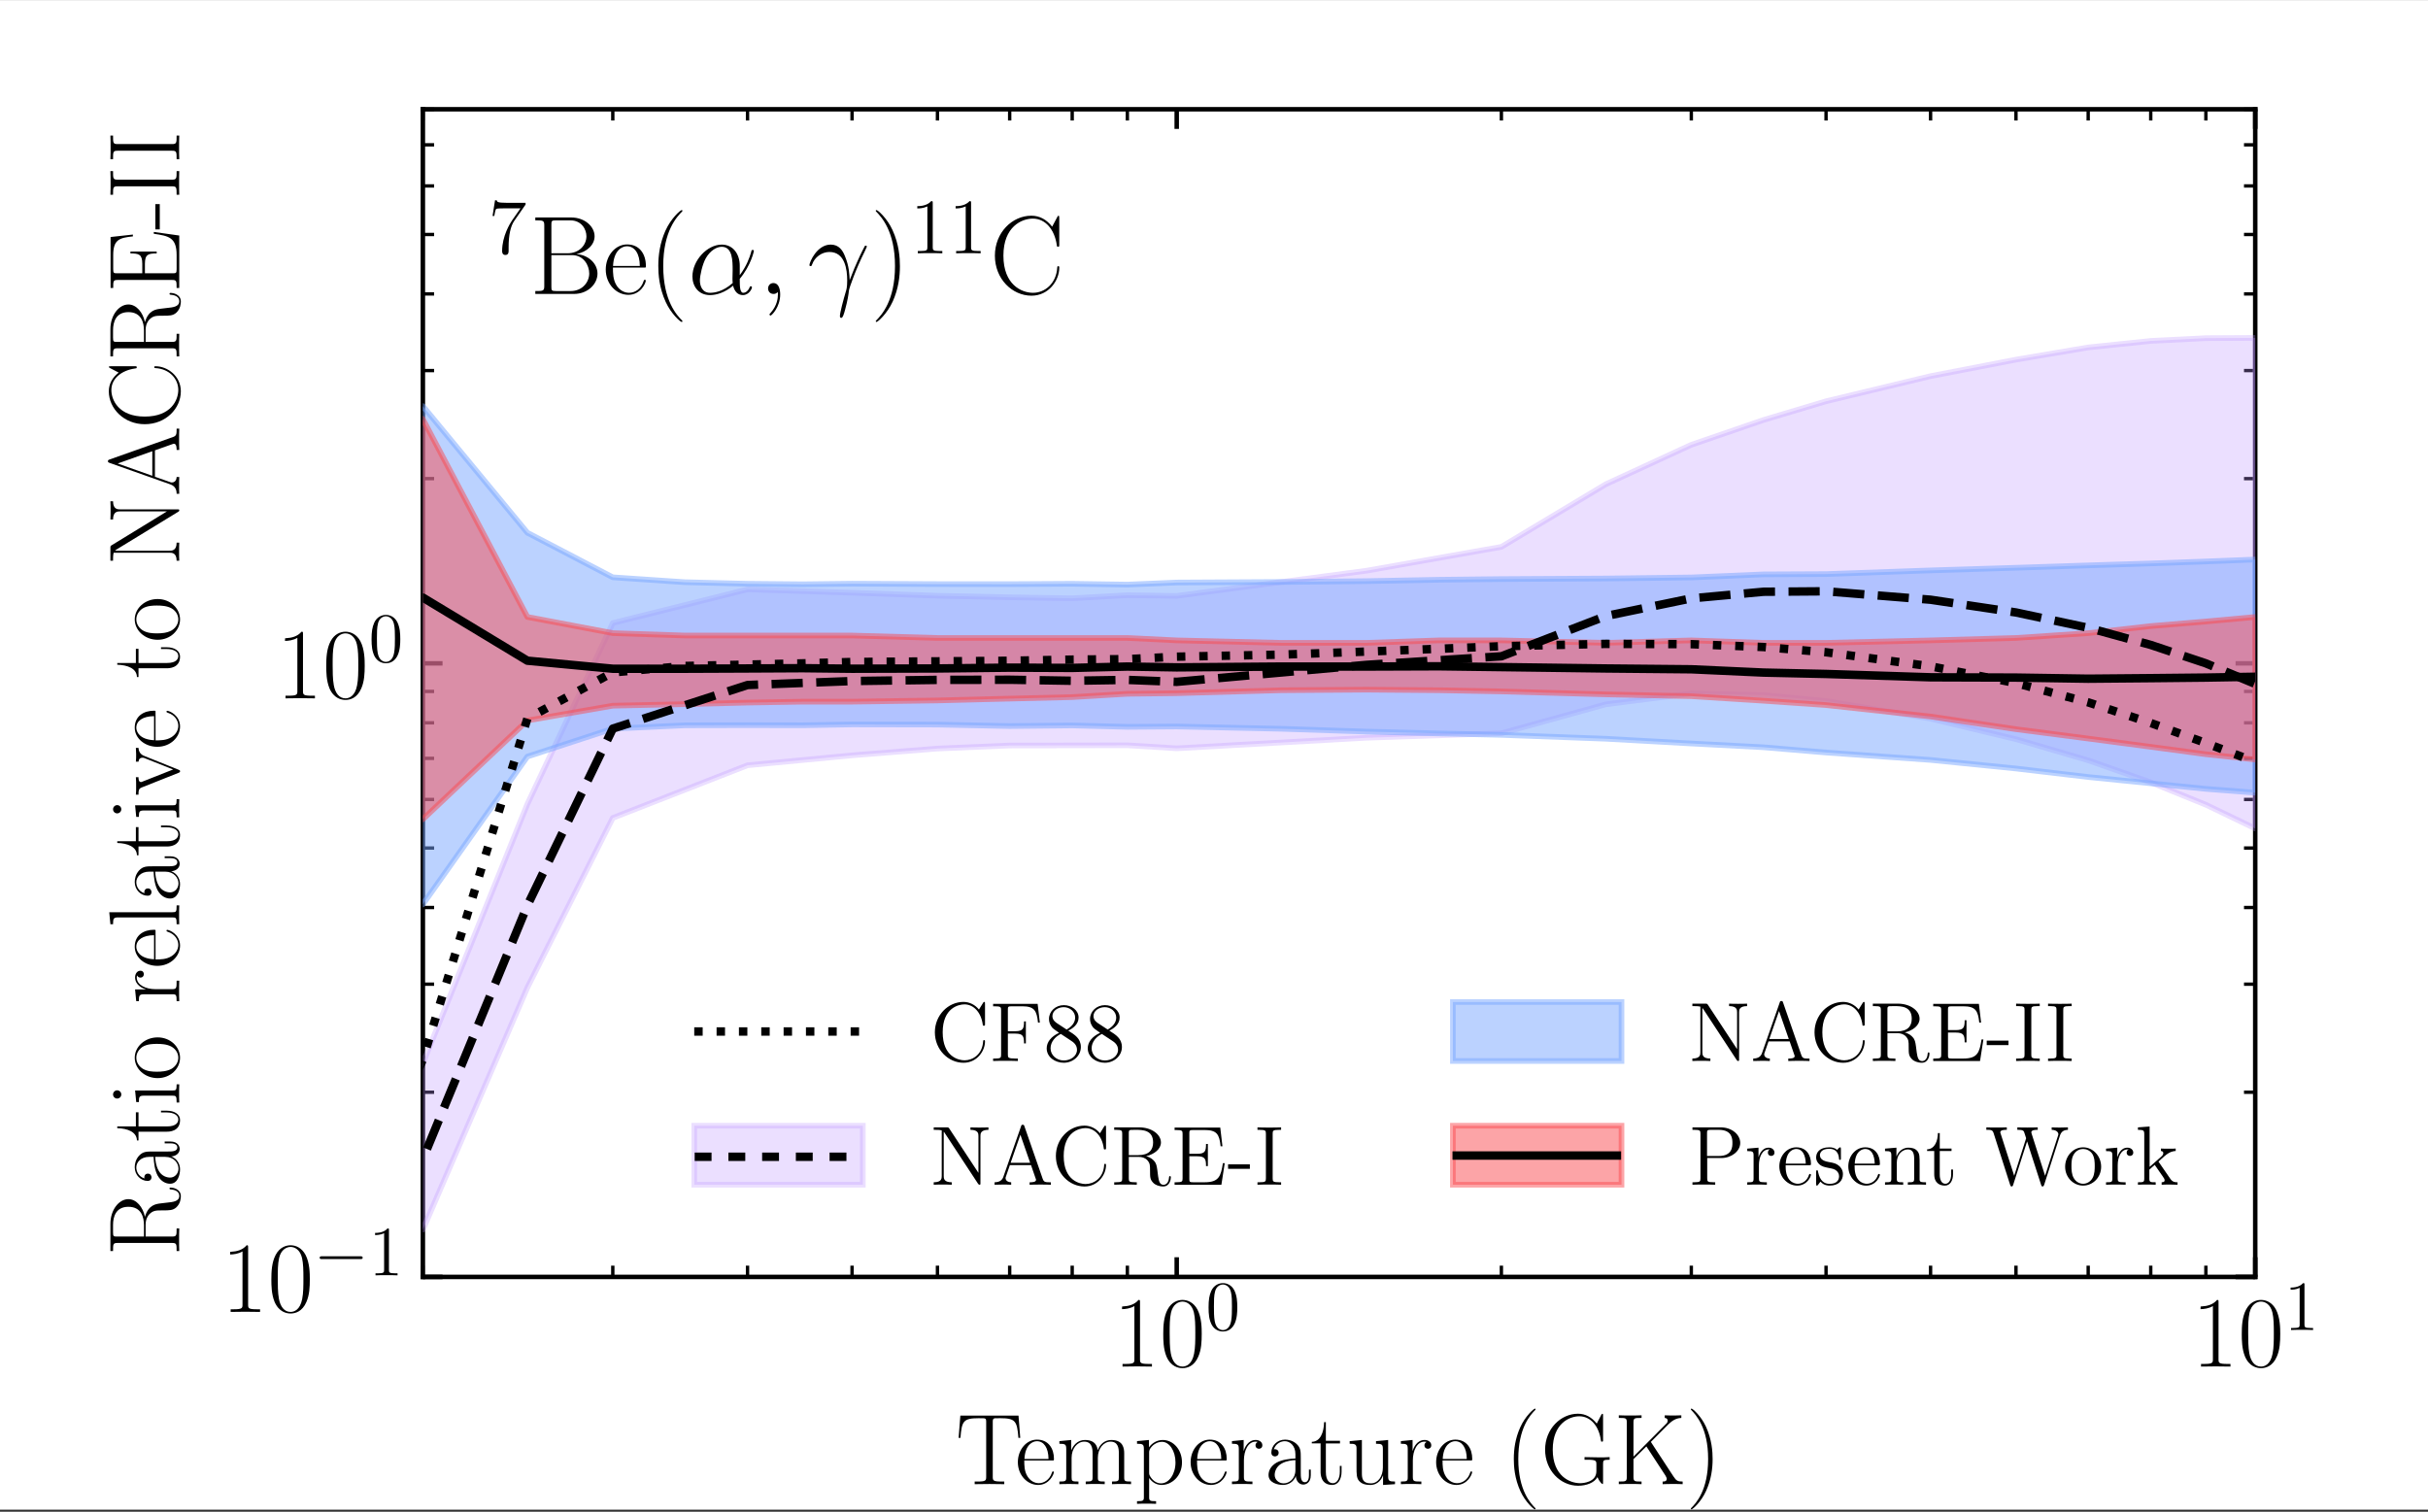 <?xml version="1.0" encoding="UTF-8" standalone="no"?>
<svg
   xmlns:dc="http://purl.org/dc/elements/1.1/"
   xmlns:cc="http://creativecommons.org/ns#"
   xmlns:rdf="http://www.w3.org/1999/02/22-rdf-syntax-ns#"
   xmlns:svg="http://www.w3.org/2000/svg"
   xmlns="http://www.w3.org/2000/svg"
   xmlns:xlink="http://www.w3.org/1999/xlink"
   xmlns:sodipodi="http://sodipodi.sourceforge.net/DTD/sodipodi-0.dtd"
   xmlns:inkscape="http://www.inkscape.org/namespaces/inkscape"
   width="432pt"
   height="269pt"
   viewBox="0 0 432 269"
   version="1.2"
   id="svg462"
   sodipodi:docname="PRL-rate2.svg"
   inkscape:version="1.0.1 (3bc2e813f5, 2020-09-07)">
  <rect x="0" y="0" width="432" height="269" fill="#333333" stroke="none"/>
  <sodipodi:namedview
     pagecolor="#ffffff"
     bordercolor="#666666"
     borderopacity="1"
     objecttolerance="10"
     gridtolerance="10"
     guidetolerance="10"
     inkscape:pageopacity="0"
     inkscape:pageshadow="2"
     inkscape:window-width="1920"
     inkscape:window-height="1015"
     id="namedview464"
     showgrid="false"
     inkscape:zoom="1.953125"
     inkscape:cx="288"
     inkscape:cy="232.96"
     inkscape:window-x="0"
     inkscape:window-y="0"
     inkscape:window-maximized="1"
     inkscape:current-layer="surface3290"
     inkscape:document-rotation="0" />
  <defs
     id="defs81">
    <clipPath
       id="clip1">
      <path
         d="M 75.238,60 H 401.262 V 219 H 75.238 Z m 0,0"
         id="path2" />
    </clipPath>
    <clipPath
       id="clip3">
      <path
         d="M 0.238,0 H 326.262 V 159 H 0.238 Z m 0,0"
         id="path5" />
    </clipPath>
    <clipPath
       id="clip2">
      <rect
         x="0"
         y="0"
         width="327"
         height="159"
         id="rect8" />
    </clipPath>
    <g
       id="surface3294"
       clip-path="url(#clip2)">
      <g
         clip-path="url(#clip3)"
         clip-rule="nonzero"
         id="g13">
        <path
           style="fill:#bd94ff;fill-opacity:0.3;fill-rule:nonzero;stroke:none"
           d="m -115.293,135.562 v -29.457 l 57.766,14.199 33.793,7.125 23.973,1.797 18.598,-46.156 15.195,-32.211 23.973,-5.98 18.598,0.594 15.195,0.535 12.848,0.277 11.125,0.172 9.816,-0.543 8.781,0.121 33.793,-4.488 23.973,-4.238 18.598,-11.156 15.195,-7.008 12.848,-4.418 11.125,-3.328 18.598,-4.473 15.195,-2.934 12.848,-2.172 11.129,-1.156 9.812,-0.492 8.781,-0.047 v 87.301 l -8.781,-4.227 -9.812,-3.984 -11.129,-3.922 -12.848,-3.762 -15.195,-3.648 -18.598,-3.148 -11.125,-1.051 -12.848,-0.297 -15.195,1.938 -18.598,5.148 -23.973,0.801 -33.793,1.883 -8.781,-0.539 -9.816,0.02 -11.125,0.016 -12.848,0.543 -15.195,1.207 -18.598,1.77 -23.973,9.367 -15.195,30.18 -18.598,43.086 -23.973,-2.023 -33.793,-7.035 z m 0,0"
           id="path11" />
      </g>
    </g>
    <clipPath
       id="clip4">
      <path
         d="M 75.238,59 H 401.262 V 220 H 75.238 Z m 0,0"
         id="path16" />
    </clipPath>
    <clipPath
       id="clip6">
      <path
         d="M 0.238,0 H 326.262 V 161 H 0.238 Z m 0,0"
         id="path19" />
    </clipPath>
    <clipPath
       id="clip5">
      <rect
         x="0"
         y="0"
         width="327"
         height="161"
         id="rect22" />
    </clipPath>
    <g
       id="surface3297"
       clip-path="url(#clip5)">
      <g
         clip-path="url(#clip6)"
         clip-rule="nonzero"
         id="g27">
        <path
           style="fill:none;stroke:#bd94ff;stroke-width:1;stroke-linecap:butt;stroke-linejoin:round;stroke-miterlimit:10;stroke-opacity:0.3"
           d="m -40.293,-195.562 v 29.457 l 57.766,-14.199 33.793,-7.125 23.973,-1.797 18.598,46.156 15.195,32.211 23.973,5.98 18.598,-0.594 15.195,-0.535 12.848,-0.277 11.125,-0.172 9.816,0.543 8.781,-0.121 33.793,4.488 23.973,4.238 18.598,11.156 15.195,7.008 12.848,4.418 11.125,3.328 18.598,4.473 15.195,2.934 12.848,2.172 11.129,1.156 9.812,0.492 8.781,0.047 v -87.301 l -8.781,4.227 -9.812,3.984 -11.129,3.922 -12.848,3.762 -15.195,3.648 -18.598,3.148 -11.125,1.051 -12.848,0.297 -15.195,-1.938 -18.598,-5.148 -23.973,-0.801 -33.793,-1.883 -8.781,0.539 -9.816,-0.019 -11.125,-0.016 -12.848,-0.543 -15.195,-1.207 -18.598,-1.77 -23.973,-9.367 -15.195,-30.18 -18.598,-43.086 -23.973,2.023 -33.793,7.035 z m 0,0"
           transform="matrix(1,0,0,-1,-75,-59)"
           id="path25" />
      </g>
    </g>
    <clipPath
       id="clip7">
      <path
         d="M 75.238,66 H 401.262 V 170 H 75.238 Z m 0,0"
         id="path30" />
    </clipPath>
    <clipPath
       id="clip9">
      <path
         d="M 0.238,0 H 326.262 V 104 H 0.238 Z m 0,0"
         id="path33" />
    </clipPath>
    <clipPath
       id="clip8">
      <rect
         x="0"
         y="0"
         width="327"
         height="104"
         id="rect36" />
    </clipPath>
    <g
       id="surface3300"
       clip-path="url(#clip8)">
      <g
         clip-path="url(#clip9)"
         clip-rule="nonzero"
         id="g41">
        <path
           style="fill:#78a6ff;fill-opacity:0.5;fill-rule:nonzero;stroke:#78a6ff;stroke-width:1;stroke-linecap:butt;stroke-linejoin:round;stroke-miterlimit:10;stroke-opacity:0.5"
           d="M -82.863,-66.559 V -169.191 l 23.973,0.246 18.598,0.281 15.195,0.129 12.844,0.27 11.129,0.387 9.816,0.062 8.781,0.367 7.941,0.066 7.254,0.246 6.672,0.16 6.176,0.234 5.75,0.406 5.375,0.25 9.816,1.098 8.781,4.078 18.598,26.289 15.195,4.961 12.844,0.598 11.129,0.023 9.816,-0.019 8.781,0.152 15.195,-0.027 12.848,-0.266 11.125,0.113 9.816,-0.25 8.781,0.062 18.598,-0.406 15.195,-0.504 12.844,-0.324 11.129,-0.258 18.598,-0.688 15.195,-0.844 12.848,-0.672 11.125,-0.934 18.598,-1.32 15.195,-1.527 12.848,-1.512 11.129,-1.121 9.812,-0.988 8.781,-0.676 v 41.484 l -8.781,-0.344 -9.812,-0.352 -11.129,-0.344 -12.848,-0.422 -15.195,-0.469 -18.598,-0.656 -11.125,-0.051 -12.848,-0.547 -15.195,-0.188 -18.598,-0.102 -11.129,-0.121 -12.844,-0.246 -15.195,-0.152 -18.598,-0.098 -8.781,-0.367 -9.816,0.145 -11.125,-0.062 -12.848,0.008 -15.195,0.07 -8.781,-0.102 -9.816,0.09 -11.129,0.277 -12.844,0.871 -15.195,7.93 -18.598,22.531 -8.781,2.441 -9.816,0.723 -5.375,0.078 -5.75,0.086 -6.176,0.277 -6.672,0.246 -7.254,0.359 -7.941,0.199 -8.781,0.059 -9.816,0.285 -11.129,0.324 -12.844,-0.027 -15.195,0.195 -18.598,0.262 z m 0,0"
           transform="matrix(1,0,0,-1,-75,-66)"
           id="path39" />
      </g>
    </g>
    <clipPath
       id="clip10">
      <path
         d="M 75.238,62 H 401.262 v 91 H 75.238 Z m 0,0"
         id="path44" />
    </clipPath>
    <clipPath
       id="clip12">
      <path
         d="M 0.238,0 H 326.262 V 91 H 0.238 Z m 0,0"
         id="path47" />
    </clipPath>
    <clipPath
       id="clip11">
      <rect
         x="0"
         y="0"
         width="327"
         height="91"
         id="rect50" />
    </clipPath>
    <g
       id="surface3303"
       clip-path="url(#clip11)">
      <g
         clip-path="url(#clip12)"
         clip-rule="nonzero"
         id="g55">
        <path
           style="fill:#fa4a51;fill-opacity:0.5;fill-rule:nonzero;stroke:none"
           d="M -157.863,90.055 V 0.297 l 23.973,0.59 18.598,0.445 15.195,0.152 12.844,0.602 11.129,0.152 9.816,-0.152 8.781,0.613 h 7.941 l 7.254,0.465 6.672,0.156 6.176,0.156 5.75,0.312 5.375,0.316 9.816,1.613 8.781,6.871 18.598,35.199 15.195,2.875 12.844,0.426 h 29.727 l 15.195,0.43 h 33.789 l 8.781,0.434 18.598,0.438 h 15.195 l 12.844,-0.438 h 11.129 l 18.598,0.438 15.195,-0.438 12.848,0.438 h 11.125 l 18.598,-0.438 15.195,-0.434 12.848,-0.855 11.129,-1.254 9.812,-0.816 8.781,-0.805 v 25.363 l -8.781,-0.941 -9.812,-1.316 -11.129,-1.469 -12.848,-1.668 -15.195,-2.254 -18.598,-2.039 -11.125,-0.77 -12.848,-0.812 -15.195,-0.32 -18.598,-0.527 -11.129,-0.211 -12.844,-0.105 -15.195,0.105 -18.598,0.527 -8.781,0.105 -9.816,0.59 -11.125,0.27 -12.848,0.324 -15.195,0.219 h -8.781 L 58.004,63.023 46.875,63.301 34.031,63.578 18.836,66.207 0.238,83.785 l -8.781,2.535 -9.816,0.816 -5.375,0.273 -5.75,0.184 -6.176,0.371 -6.672,0.094 -7.254,0.469 -7.941,0.379 L -66.309,89 -76.125,89.383 -87.254,89.574 h -12.844 l -15.195,0.289 -18.598,0.098 z m 0,0"
           id="path53" />
      </g>
    </g>
    <clipPath
       id="clip13">
      <path
         d="M 75.238,61 H 401.262 v 92 H 75.238 Z m 0,0"
         id="path58" />
    </clipPath>
    <clipPath
       id="clip15">
      <path
         d="M 0.238,0 H 326.262 V 92 H 0.238 Z m 0,0"
         id="path61" />
    </clipPath>
    <clipPath
       id="clip14">
      <rect
         x="0"
         y="0"
         width="327"
         height="92"
         id="rect64" />
    </clipPath>
    <g
       id="surface3306"
       clip-path="url(#clip14)">
      <g
         clip-path="url(#clip15)"
         clip-rule="nonzero"
         id="g69">
        <path
           style="fill:none;stroke:#fa4a51;stroke-width:1;stroke-linecap:butt;stroke-linejoin:round;stroke-miterlimit:10;stroke-opacity:0.5"
           d="m -82.863,-152.055 v 89.758 l 23.973,-0.59 18.598,-0.445 15.195,-0.152 12.844,-0.602 11.129,-0.152 9.816,0.152 8.781,-0.613 h 7.941 l 7.254,-0.465 6.672,-0.156 6.176,-0.156 5.75,-0.312 5.375,-0.316 9.816,-1.613 8.781,-6.871 18.598,-35.199 15.195,-2.875 12.844,-0.426 h 29.727 l 15.195,-0.43 h 33.789 l 8.781,-0.434 18.598,-0.438 h 15.195 l 12.844,0.438 h 11.129 l 18.598,-0.438 15.195,0.438 12.848,-0.438 h 11.125 l 18.598,0.438 15.195,0.434 12.848,0.855 11.129,1.254 9.812,0.816 8.781,0.805 v -25.363 l -8.781,0.941 -9.812,1.316 -11.129,1.469 -12.848,1.668 -15.195,2.254 -18.598,2.039 -11.125,0.77 -12.848,0.812 -15.195,0.32 -18.598,0.527 -11.129,0.211 -12.844,0.105 -15.195,-0.105 -18.598,-0.527 -8.781,-0.105 -9.816,-0.59 -11.125,-0.27 -12.848,-0.324 -15.195,-0.219 h -8.781 l -9.816,-0.164 -11.129,-0.277 -12.844,-0.277 -15.195,-2.629 -18.598,-17.578 -8.781,-2.535 -9.816,-0.816 -5.375,-0.273 -5.75,-0.184 -6.176,-0.371 -6.672,-0.094 -7.254,-0.469 -7.941,-0.379 -8.781,-0.094 -9.816,-0.383 -11.129,-0.191 h -12.844 l -15.195,-0.289 -18.598,-0.098 z m 0,0"
           transform="matrix(1,0,0,-1,-75,-61)"
           id="path67" />
      </g>
    </g>
    <clipPath
       id="clip16">
      <path
         d="M 75.238,104 H 401.262 V 207 H 75.238 Z m 0,0"
         id="path72" />
    </clipPath>
    <clipPath
       id="clip17">
      <path
         d="M 75.238,113 H 401.262 V 227.219 H 75.238 Z m 0,0"
         id="path75" />
    </clipPath>
    <clipPath
       id="clip18">
      <path
         d="M 75.238,104 H 401.262 v 18 H 75.238 Z m 0,0"
         id="path78" />
    </clipPath>
  </defs>
  <g
     id="surface3290">
    <rect
       style="fill:#ffffff;stroke-width:0.964;stroke-linecap:square;stroke-linejoin:bevel;stroke-dasharray:2.891, 0.964;stroke-dashoffset:9.636;paint-order:stroke fill markers"
       id="rect1858"
       width="432.994"
       height="268.617"
       x="-0.226"
       y="0.014" />
    <path
       style="fill:#ffffff;fill-opacity:1;fill-rule:nonzero;stroke:none"
       d="M 75.238,19.441 H 401.262 V 227.219 H 75.238 Z m 0,0"
       id="path83" />
    <path
       style="fill:none;stroke:#000000;stroke-width:0.8;stroke-linecap:butt;stroke-linejoin:round;stroke-miterlimit:10;stroke-opacity:1"
       d="m 209.367,-227.219 v 3.5"
       transform="scale(1,-1)"
       id="path85" />
    <path
       style="fill:none;stroke:#000000;stroke-width:0.8;stroke-linecap:butt;stroke-linejoin:round;stroke-miterlimit:10;stroke-opacity:1"
       d="m 209.367,-19.441 v -3.5"
       transform="scale(1,-1)"
       id="path87" />
    <path
       style="fill:#000000;fill-opacity:1;fill-rule:nonzero;stroke:none"
       d="m 202.836,231.703 c 0,-0.375 -0.016,-0.391 -0.266,-0.391 -0.703,0.844 -1.75,1.109 -2.766,1.156 -0.047,0 -0.141,0 -0.156,0.031 -0.016,0.031 -0.016,0.078 -0.016,0.453 0.547,0 1.484,-0.109 2.203,-0.547 v 9.453 c 0,0.625 -0.031,0.844 -1.578,0.844 h -0.531 v 0.469 c 0.859,-0.016 1.75,-0.031 2.609,-0.031 0.859,0 1.766,0.016 2.625,0.031 v -0.469 h -0.547 c -1.531,0 -1.578,-0.188 -1.578,-0.844 z m 0,0"
       id="path89" />
    <path
       style="fill:#000000;fill-opacity:1;fill-rule:nonzero;stroke:none"
       d="m 213.816,237.406 c 0,-1.094 -0.016,-2.953 -0.766,-4.391 -0.672,-1.25 -1.719,-1.703 -2.656,-1.703 -0.859,0 -1.953,0.391 -2.641,1.688 -0.719,1.344 -0.781,3.016 -0.781,4.406 0,1.031 0.016,2.594 0.562,3.953 0.781,1.844 2.156,2.094 2.859,2.094 0.828,0 2.078,-0.328 2.812,-2.047 0.547,-1.234 0.609,-2.688 0.609,-4 z m -3.422,5.766 c -1.156,0 -1.828,-0.984 -2.078,-2.344 -0.203,-1.062 -0.203,-2.609 -0.203,-3.609 0,-1.391 0,-2.531 0.234,-3.625 0.344,-1.531 1.344,-1.984 2.047,-1.984 0.734,0 1.688,0.484 2.031,1.953 0.234,1.016 0.25,2.219 0.25,3.656 0,1.156 0,2.594 -0.219,3.656 -0.375,1.953 -1.438,2.297 -2.062,2.297 z m 0,0"
       id="path91" />
    <path
       style="fill:#000000;fill-opacity:1;fill-rule:nonzero;stroke:none"
       d="m 220.145,232.648 c 0,-1.047 -0.062,-2.062 -0.516,-3.016 -0.516,-1.031 -1.422,-1.312 -2.031,-1.312 -0.734,0 -1.625,0.359 -2.094,1.406 -0.344,0.797 -0.469,1.562 -0.469,2.922 0,1.219 0.094,2.141 0.531,3.031 0.5,0.953 1.359,1.25 2.016,1.25 1.094,0 1.719,-0.656 2.078,-1.375 0.453,-0.953 0.484,-2.172 0.484,-2.906 z m -2.562,4.031 c -0.406,0 -1.219,-0.234 -1.453,-1.594 -0.141,-0.75 -0.141,-1.703 -0.141,-2.594 0,-1.016 0,-1.953 0.203,-2.688 0.203,-0.844 0.844,-1.234 1.391,-1.234 0.469,0 1.203,0.297 1.438,1.375 0.172,0.703 0.172,1.703 0.172,2.547 0,0.844 0,1.797 -0.141,2.562 -0.234,1.391 -1.031,1.625 -1.469,1.625 z m 0,0"
       id="path93" />
    <path
       style="fill:none;stroke:#000000;stroke-width:0.8;stroke-linecap:butt;stroke-linejoin:round;stroke-miterlimit:10;stroke-opacity:1"
       d="m 401.262,-227.219 v 3.5"
       transform="scale(1,-1)"
       id="path95" />
    <path
       style="fill:none;stroke:#000000;stroke-width:0.8;stroke-linecap:butt;stroke-linejoin:round;stroke-miterlimit:10;stroke-opacity:1"
       d="m 401.262,-19.441 v -3.5"
       transform="scale(1,-1)"
       id="path97" />
    <path
       style="fill:#000000;fill-opacity:1;fill-rule:nonzero;stroke:none"
       d="m 394.73,231.703 c 0,-0.375 -0.016,-0.391 -0.266,-0.391 -0.703,0.844 -1.75,1.109 -2.766,1.156 -0.047,0 -0.141,0 -0.156,0.031 -0.016,0.031 -0.016,0.078 -0.016,0.453 0.547,0 1.484,-0.109 2.203,-0.547 v 9.453 c 0,0.625 -0.031,0.844 -1.578,0.844 h -0.531 v 0.469 c 0.859,-0.016 1.75,-0.031 2.609,-0.031 0.859,0 1.766,0.016 2.625,0.031 v -0.469 h -0.547 c -1.531,0 -1.578,-0.188 -1.578,-0.844 z m 0,0"
       id="path99" />
    <path
       style="fill:#000000;fill-opacity:1;fill-rule:nonzero;stroke:none"
       d="m 405.711,237.406 c 0,-1.094 -0.016,-2.953 -0.766,-4.391 -0.672,-1.25 -1.719,-1.703 -2.656,-1.703 -0.859,0 -1.953,0.391 -2.641,1.688 -0.719,1.344 -0.781,3.016 -0.781,4.406 0,1.031 0.016,2.594 0.562,3.953 0.781,1.844 2.156,2.094 2.859,2.094 0.828,0 2.078,-0.328 2.812,-2.047 0.547,-1.234 0.609,-2.688 0.609,-4 z m -3.422,5.766 c -1.156,0 -1.828,-0.984 -2.078,-2.344 -0.203,-1.062 -0.203,-2.609 -0.203,-3.609 0,-1.391 0,-2.531 0.234,-3.625 0.344,-1.531 1.344,-1.984 2.047,-1.984 0.734,0 1.688,0.484 2.031,1.953 0.234,1.016 0.25,2.219 0.25,3.656 0,1.156 0,2.594 -0.219,3.656 -0.375,1.953 -1.438,2.297 -2.062,2.297 z m 0,0"
       id="path101" />
    <path
       style="fill:#000000;fill-opacity:1;fill-rule:nonzero;stroke:none"
       d="m 410.023,228.617 c 0,-0.281 0,-0.297 -0.25,-0.297 -0.297,0.344 -0.922,0.797 -2.219,0.797 v 0.375 c 0.297,0 0.922,0 1.609,-0.328 v 6.531 c 0,0.453 -0.047,0.609 -1.141,0.609 h -0.391 v 0.359 c 0.344,-0.031 1.547,-0.031 1.969,-0.031 0.406,0 1.625,0 1.953,0.031 v -0.359 h -0.391 c -1.094,0 -1.141,-0.156 -1.141,-0.609 z m 0,0"
       id="path103" />
    <path
       style="fill:none;stroke:#000000;stroke-width:0.6;stroke-linecap:butt;stroke-linejoin:round;stroke-miterlimit:10;stroke-opacity:1"
       d="m 75.238,-227.219 v 2"
       transform="scale(1,-1)"
       id="path105" />
    <path
       style="fill:none;stroke:#000000;stroke-width:0.6;stroke-linecap:butt;stroke-linejoin:round;stroke-miterlimit:10;stroke-opacity:1"
       d="m 75.238,-19.441 v -2"
       transform="scale(1,-1)"
       id="path107" />
    <path
       style="fill:none;stroke:#000000;stroke-width:0.6;stroke-linecap:butt;stroke-linejoin:round;stroke-miterlimit:10;stroke-opacity:1"
       d="m 109.031,-227.219 v 2"
       transform="scale(1,-1)"
       id="path109" />
    <path
       style="fill:none;stroke:#000000;stroke-width:0.6;stroke-linecap:butt;stroke-linejoin:round;stroke-miterlimit:10;stroke-opacity:1"
       d="m 109.031,-19.441 v -2"
       transform="scale(1,-1)"
       id="path111" />
    <path
       style="fill:none;stroke:#000000;stroke-width:0.6;stroke-linecap:butt;stroke-linejoin:round;stroke-miterlimit:10;stroke-opacity:1"
       d="m 133.004,-227.219 v 2"
       transform="scale(1,-1)"
       id="path113" />
    <path
       style="fill:none;stroke:#000000;stroke-width:0.6;stroke-linecap:butt;stroke-linejoin:round;stroke-miterlimit:10;stroke-opacity:1"
       d="m 133.004,-19.441 v -2"
       transform="scale(1,-1)"
       id="path115" />
    <path
       style="fill:none;stroke:#000000;stroke-width:0.6;stroke-linecap:butt;stroke-linejoin:round;stroke-miterlimit:10;stroke-opacity:1"
       d="m 151.602,-227.219 v 2"
       transform="scale(1,-1)"
       id="path117" />
    <path
       style="fill:none;stroke:#000000;stroke-width:0.6;stroke-linecap:butt;stroke-linejoin:round;stroke-miterlimit:10;stroke-opacity:1"
       d="m 151.602,-19.441 v -2"
       transform="scale(1,-1)"
       id="path119" />
    <path
       style="fill:none;stroke:#000000;stroke-width:0.6;stroke-linecap:butt;stroke-linejoin:round;stroke-miterlimit:10;stroke-opacity:1"
       d="m 166.797,-227.219 v 2"
       transform="scale(1,-1)"
       id="path121" />
    <path
       style="fill:none;stroke:#000000;stroke-width:0.6;stroke-linecap:butt;stroke-linejoin:round;stroke-miterlimit:10;stroke-opacity:1"
       d="m 166.797,-19.441 v -2"
       transform="scale(1,-1)"
       id="path123" />
    <path
       style="fill:none;stroke:#000000;stroke-width:0.6;stroke-linecap:butt;stroke-linejoin:round;stroke-miterlimit:10;stroke-opacity:1"
       d="m 179.645,-227.219 v 2"
       transform="scale(1,-1)"
       id="path125" />
    <path
       style="fill:none;stroke:#000000;stroke-width:0.6;stroke-linecap:butt;stroke-linejoin:round;stroke-miterlimit:10;stroke-opacity:1"
       d="m 179.645,-19.441 v -2"
       transform="scale(1,-1)"
       id="path127" />
    <path
       style="fill:none;stroke:#000000;stroke-width:0.6;stroke-linecap:butt;stroke-linejoin:round;stroke-miterlimit:10;stroke-opacity:1"
       d="m 190.77,-227.219 v 2"
       transform="scale(1,-1)"
       id="path129" />
    <path
       style="fill:none;stroke:#000000;stroke-width:0.6;stroke-linecap:butt;stroke-linejoin:round;stroke-miterlimit:10;stroke-opacity:1"
       d="m 190.77,-19.441 v -2"
       transform="scale(1,-1)"
       id="path131" />
    <path
       style="fill:none;stroke:#000000;stroke-width:0.6;stroke-linecap:butt;stroke-linejoin:round;stroke-miterlimit:10;stroke-opacity:1"
       d="m 200.586,-227.219 v 2"
       transform="scale(1,-1)"
       id="path133" />
    <path
       style="fill:none;stroke:#000000;stroke-width:0.6;stroke-linecap:butt;stroke-linejoin:round;stroke-miterlimit:10;stroke-opacity:1"
       d="m 200.586,-19.441 v -2"
       transform="scale(1,-1)"
       id="path135" />
    <path
       style="fill:none;stroke:#000000;stroke-width:0.6;stroke-linecap:butt;stroke-linejoin:round;stroke-miterlimit:10;stroke-opacity:1"
       d="m 267.133,-227.219 v 2"
       transform="scale(1,-1)"
       id="path137" />
    <path
       style="fill:none;stroke:#000000;stroke-width:0.6;stroke-linecap:butt;stroke-linejoin:round;stroke-miterlimit:10;stroke-opacity:1"
       d="m 267.133,-19.441 v -2"
       transform="scale(1,-1)"
       id="path139" />
    <path
       style="fill:none;stroke:#000000;stroke-width:0.6;stroke-linecap:butt;stroke-linejoin:round;stroke-miterlimit:10;stroke-opacity:1"
       d="m 300.926,-227.219 v 2"
       transform="scale(1,-1)"
       id="path141" />
    <path
       style="fill:none;stroke:#000000;stroke-width:0.6;stroke-linecap:butt;stroke-linejoin:round;stroke-miterlimit:10;stroke-opacity:1"
       d="m 300.926,-19.441 v -2"
       transform="scale(1,-1)"
       id="path143" />
    <path
       style="fill:none;stroke:#000000;stroke-width:0.6;stroke-linecap:butt;stroke-linejoin:round;stroke-miterlimit:10;stroke-opacity:1"
       d="m 324.898,-227.219 v 2"
       transform="scale(1,-1)"
       id="path145" />
    <path
       style="fill:none;stroke:#000000;stroke-width:0.6;stroke-linecap:butt;stroke-linejoin:round;stroke-miterlimit:10;stroke-opacity:1"
       d="m 324.898,-19.441 v -2"
       transform="scale(1,-1)"
       id="path147" />
    <path
       style="fill:none;stroke:#000000;stroke-width:0.6;stroke-linecap:butt;stroke-linejoin:round;stroke-miterlimit:10;stroke-opacity:1"
       d="m 343.496,-227.219 v 2"
       transform="scale(1,-1)"
       id="path149" />
    <path
       style="fill:none;stroke:#000000;stroke-width:0.6;stroke-linecap:butt;stroke-linejoin:round;stroke-miterlimit:10;stroke-opacity:1"
       d="m 343.496,-19.441 v -2"
       transform="scale(1,-1)"
       id="path151" />
    <path
       style="fill:none;stroke:#000000;stroke-width:0.6;stroke-linecap:butt;stroke-linejoin:round;stroke-miterlimit:10;stroke-opacity:1"
       d="m 358.691,-227.219 v 2"
       transform="scale(1,-1)"
       id="path153" />
    <path
       style="fill:none;stroke:#000000;stroke-width:0.6;stroke-linecap:butt;stroke-linejoin:round;stroke-miterlimit:10;stroke-opacity:1"
       d="m 358.691,-19.441 v -2"
       transform="scale(1,-1)"
       id="path155" />
    <path
       style="fill:none;stroke:#000000;stroke-width:0.6;stroke-linecap:butt;stroke-linejoin:round;stroke-miterlimit:10;stroke-opacity:1"
       d="m 371.539,-227.219 v 2"
       transform="scale(1,-1)"
       id="path157" />
    <path
       style="fill:none;stroke:#000000;stroke-width:0.6;stroke-linecap:butt;stroke-linejoin:round;stroke-miterlimit:10;stroke-opacity:1"
       d="m 371.539,-19.441 v -2"
       transform="scale(1,-1)"
       id="path159" />
    <path
       style="fill:none;stroke:#000000;stroke-width:0.6;stroke-linecap:butt;stroke-linejoin:round;stroke-miterlimit:10;stroke-opacity:1"
       d="m 382.668,-227.219 v 2"
       transform="scale(1,-1)"
       id="path161" />
    <path
       style="fill:none;stroke:#000000;stroke-width:0.6;stroke-linecap:butt;stroke-linejoin:round;stroke-miterlimit:10;stroke-opacity:1"
       d="m 382.668,-19.441 v -2"
       transform="scale(1,-1)"
       id="path163" />
    <path
       style="fill:none;stroke:#000000;stroke-width:0.6;stroke-linecap:butt;stroke-linejoin:round;stroke-miterlimit:10;stroke-opacity:1"
       d="m 392.48,-227.219 v 2"
       transform="scale(1,-1)"
       id="path165" />
    <path
       style="fill:none;stroke:#000000;stroke-width:0.6;stroke-linecap:butt;stroke-linejoin:round;stroke-miterlimit:10;stroke-opacity:1"
       d="m 392.48,-19.441 v -2"
       transform="scale(1,-1)"
       id="path167" />
    <path
       style="fill:#000000;fill-opacity:1;fill-rule:nonzero;stroke:none"
       d="m 181.215,251.891 h -10.344 l -0.312,3.969 h 0.328 c 0.234,-2.969 0.484,-3.5 3.25,-3.5 0.312,0 0.844,0 0.984,0.016 0.344,0.062 0.344,0.281 0.344,0.688 v 9.719 c 0,0.656 -0.062,0.844 -1.547,0.844 h -0.5 v 0.469 c 0.859,-0.016 1.75,-0.031 2.625,-0.031 0.891,0 1.781,0.016 2.641,0.031 V 263.625 h -0.5 c -1.484,0 -1.547,-0.188 -1.547,-0.844 v -9.719 c 0,-0.391 0,-0.609 0.328,-0.688 0.141,-0.016 0.656,-0.016 0.984,-0.016 2.75,0 3.016,0.531 3.25,3.5 h 0.328 z m 0,0"
       id="path169" />
    <path
       style="fill:#000000;fill-opacity:1;fill-rule:nonzero;stroke:none"
       d="m 187.445,259.875 c 0.078,-0.062 0.078,-0.109 0.078,-0.281 0,-1.828 -0.969,-3.422 -3.016,-3.422 -1.906,0 -3.406,1.812 -3.406,4.016 0,2.328 1.703,4.047 3.609,4.047 2,0 2.797,-1.906 2.797,-2.281 0,-0.125 -0.109,-0.125 -0.141,-0.125 -0.125,0 -0.156,0.047 -0.219,0.25 -0.391,1.219 -1.391,1.844 -2.312,1.844 -0.781,0 -1.547,-0.438 -2.031,-1.234 -0.562,-0.906 -0.562,-1.969 -0.562,-2.812 z m -5.172,-0.266 c 0.125,-2.578 1.5,-3.156 2.219,-3.156 1.219,0 2.047,1.141 2.062,3.156 z m 0,0"
       id="path171" />
    <path
       style="fill:#000000;fill-opacity:1;fill-rule:nonzero;stroke:none"
       d="m 200.023,258.641 c 0,-0.891 -0.156,-2.406 -2.297,-2.406 -1.219,0 -2.062,0.828 -2.391,1.797 h -0.016 c -0.219,-1.469 -1.266,-1.797 -2.281,-1.797 -1.406,0 -2.141,1.094 -2.422,1.812 h -0.016 v -1.812 l -2.109,0.203 v 0.469 c 1.062,0 1.219,0.109 1.219,0.969 v 4.984 c 0,0.672 -0.078,0.766 -1.219,0.766 v 0.469 c 0.422,-0.031 1.219,-0.031 1.688,-0.031 0.469,0 1.266,0 1.703,0.031 V 263.625 c -1.156,0 -1.219,-0.062 -1.219,-0.766 v -3.453 c 0,-1.641 1,-2.875 2.25,-2.875 1.328,0 1.484,1.172 1.484,2.031 v 4.297 c 0,0.672 -0.078,0.766 -1.219,0.766 v 0.469 c 0.422,-0.031 1.219,-0.031 1.672,-0.031 0.469,0 1.281,0 1.703,0.031 V 263.625 c -1.141,0 -1.219,-0.062 -1.219,-0.766 v -3.453 c 0,-1.641 1.016,-2.875 2.266,-2.875 1.328,0 1.469,1.172 1.469,2.031 v 4.297 c 0,0.672 -0.062,0.766 -1.219,0.766 v 0.469 c 0.438,-0.031 1.219,-0.031 1.688,-0.031 0.469,0 1.281,0 1.703,0.031 V 263.625 c -1.141,0 -1.219,-0.062 -1.219,-0.766 z m 0,0"
       id="path173" />
    <path
       style="fill:#000000;fill-opacity:1;fill-rule:nonzero;stroke:none"
       d="m 205.695,267.125 c -1.156,0 -1.234,-0.078 -1.234,-0.766 V 263 c 0.531,0.75 1.281,1.234 2.234,1.234 1.797,0 3.609,-1.578 3.609,-4.016 0,-2.266 -1.562,-3.984 -3.422,-3.984 -1.062,0 -1.953,0.594 -2.453,1.312 v -1.312 l -2.125,0.203 v 0.469 c 1.047,0 1.219,0.109 1.219,0.969 v 8.484 c 0,0.672 -0.078,0.766 -1.219,0.766 v 0.469 c 0.422,-0.031 1.219,-0.031 1.672,-0.031 0.469,0 1.281,0 1.719,0.031 z m -1.234,-8.656 c 0,-0.266 0,-0.641 0.703,-1.297 0.094,-0.078 0.703,-0.609 1.594,-0.609 1.312,0 2.391,1.625 2.391,3.672 0,2.047 -1.141,3.719 -2.562,3.719 -0.641,0 -1.344,-0.312 -1.891,-1.156 -0.234,-0.391 -0.234,-0.5 -0.234,-0.781 z m 0,0"
       id="path175" />
    <path
       style="fill:#000000;fill-opacity:1;fill-rule:nonzero;stroke:none"
       d="m 218.184,259.875 c 0.078,-0.062 0.078,-0.109 0.078,-0.281 0,-1.828 -0.969,-3.422 -3.016,-3.422 -1.906,0 -3.406,1.812 -3.406,4.016 0,2.328 1.703,4.047 3.609,4.047 2,0 2.797,-1.906 2.797,-2.281 0,-0.125 -0.109,-0.125 -0.141,-0.125 -0.125,0 -0.156,0.047 -0.219,0.25 -0.391,1.219 -1.391,1.844 -2.312,1.844 -0.781,0 -1.547,-0.438 -2.031,-1.234 -0.562,-0.906 -0.562,-1.969 -0.562,-2.812 z m -5.172,-0.266 c 0.125,-2.578 1.5,-3.156 2.219,-3.156 1.219,0 2.047,1.141 2.062,3.156 z m 0,0"
       id="path177" />
    <path
       style="fill:#000000;fill-opacity:1;fill-rule:nonzero;stroke:none"
       d="m 221.324,259.859 c 0,-1.719 0.734,-3.328 2.078,-3.328 0.125,0 0.25,0.016 0.375,0.062 0,0 -0.391,0.125 -0.391,0.594 0,0.438 0.344,0.609 0.609,0.609 0.219,0 0.609,-0.125 0.609,-0.625 0,-0.578 -0.562,-0.938 -1.172,-0.938 -1.375,0 -1.969,1.328 -2.141,1.953 h -0.016 v -1.953 l -2.078,0.203 v 0.469 c 1.047,0 1.219,0.109 1.219,0.969 v 4.984 c 0,0.672 -0.078,0.766 -1.219,0.766 v 0.469 c 0.422,-0.031 1.25,-0.031 1.719,-0.031 0.516,0 1.438,0 1.922,0.031 V 263.625 c -1.297,0 -1.516,0 -1.516,-0.812 z m 0,0"
       id="path179" />
    <path
       style="fill:#000000;fill-opacity:1;fill-rule:nonzero;stroke:none"
       d="m 231.438,259.453 c 0,-1.188 0,-1.812 -0.75,-2.516 -0.656,-0.594 -1.438,-0.766 -2.047,-0.766 -1.422,0 -2.438,1.109 -2.438,2.297 0,0.656 0.547,0.688 0.641,0.688 0.234,0 0.656,-0.141 0.656,-0.641 0,-0.453 -0.344,-0.641 -0.656,-0.641 -0.062,0 -0.156,0.016 -0.203,0.031 0.375,-1.125 1.344,-1.453 1.969,-1.453 0.891,0 1.875,0.781 1.875,2.297 v 0.781 c -1.047,0.047 -2.328,0.188 -3.328,0.719 -1.125,0.641 -1.453,1.531 -1.453,2.219 0,1.375 1.609,1.766 2.562,1.766 0.984,0 1.906,-0.547 2.297,-1.578 0.031,0.797 0.531,1.516 1.328,1.516 0.375,0 1.328,-0.25 1.328,-1.672 v -1 h -0.328 v 1.016 c 0,1.094 -0.484,1.234 -0.719,1.234 -0.734,0 -0.734,-0.938 -0.734,-1.719 z m -0.953,2.141 c 0,1.562 -1.109,2.359 -2.094,2.359 -0.891,0 -1.594,-0.672 -1.594,-1.484 0,-0.547 0.234,-1.5 1.266,-2.062 0.875,-0.484 1.859,-0.562 2.422,-0.594 z m 0,0"
       id="path181" />
    <path
       style="fill:#000000;fill-opacity:1;fill-rule:nonzero;stroke:none"
       d="m 235.902,256.844 h 2.516 V 256.375 h -2.516 v -3.312 h -0.312 c -0.047,1.844 -0.672,3.469 -2.188,3.5 v 0.281 h 1.562 v 5.047 c 0,0.344 0,2.344 2.078,2.344 1.047,0 1.656,-1.031 1.656,-2.359 v -1.031 h -0.312 v 1.016 c 0,1.234 -0.484,2.062 -1.234,2.062 -0.531,0 -1.25,-0.359 -1.25,-2 z m 0,0"
       id="path183" />
    <path
       style="fill:#000000;fill-opacity:1;fill-rule:nonzero;stroke:none"
       d="m 244.828,256.438 v 0.469 c 1.047,0 1.219,0.109 1.219,0.969 v 3.266 c 0,1.5 -0.812,2.812 -2.141,2.812 -1.469,0 -1.594,-0.875 -1.594,-1.812 v -5.906 l -2.172,0.203 v 0.469 c 0.719,0 1.203,0 1.219,0.719 v 3.438 c 0,1.203 0,1.969 0.469,2.469 0.234,0.234 0.672,0.703 1.969,0.703 1.531,0 2.125,-1.281 2.266,-1.672 h 0.016 v 1.672 l 2.125,-0.141 V 263.625 c -1.047,0 -1.219,-0.109 -1.219,-0.969 v -6.422 z m 0,0"
       id="path185" />
    <path
       style="fill:#000000;fill-opacity:1;fill-rule:nonzero;stroke:none"
       d="m 251.379,259.859 c 0,-1.719 0.734,-3.328 2.078,-3.328 0.125,0 0.25,0.016 0.375,0.062 0,0 -0.391,0.125 -0.391,0.594 0,0.438 0.344,0.609 0.609,0.609 0.219,0 0.609,-0.125 0.609,-0.625 0,-0.578 -0.562,-0.938 -1.172,-0.938 -1.375,0 -1.969,1.328 -2.141,1.953 h -0.016 v -1.953 l -2.078,0.203 v 0.469 c 1.047,0 1.219,0.109 1.219,0.969 v 4.984 c 0,0.672 -0.078,0.766 -1.219,0.766 v 0.469 c 0.422,-0.031 1.25,-0.031 1.719,-0.031 0.516,0 1.438,0 1.922,0.031 V 263.625 c -1.297,0 -1.516,0 -1.516,-0.812 z m 0,0"
       id="path187" />
    <path
       style="fill:#000000;fill-opacity:1;fill-rule:nonzero;stroke:none"
       d="m 261.867,259.875 c 0.078,-0.062 0.078,-0.109 0.078,-0.281 0,-1.828 -0.969,-3.422 -3.016,-3.422 -1.906,0 -3.406,1.812 -3.406,4.016 0,2.328 1.703,4.047 3.609,4.047 2,0 2.797,-1.906 2.797,-2.281 0,-0.125 -0.109,-0.125 -0.141,-0.125 -0.125,0 -0.156,0.047 -0.219,0.25 -0.391,1.219 -1.391,1.844 -2.312,1.844 -0.781,0 -1.547,-0.438 -2.031,-1.234 -0.562,-0.906 -0.562,-1.969 -0.562,-2.812 z m -5.172,-0.266 c 0.125,-2.578 1.5,-3.156 2.219,-3.156 1.219,0 2.047,1.141 2.062,3.156 z m 0,0"
       id="path189" />
    <path
       style="fill:#000000;fill-opacity:1;fill-rule:nonzero;stroke:none"
       d="m 273.219,268.469 c 0,-0.016 0,-0.047 -0.047,-0.109 -0.828,-0.844 -3.031,-3.141 -3.031,-8.734 0,-5.594 2.172,-7.875 3.047,-8.766 0,-0.016 0.031,-0.062 0.031,-0.109 0,-0.062 -0.047,-0.094 -0.125,-0.094 -0.188,0 -1.719,1.328 -2.594,3.297 -0.906,2 -1.156,3.938 -1.156,5.656 0,1.297 0.125,3.484 1.203,5.797 0.859,1.859 2.328,3.172 2.547,3.172 0.094,0 0.125,-0.031 0.125,-0.109 z m 0,0"
       id="path191" />
    <path
       style="fill:#000000;fill-opacity:1;fill-rule:nonzero;stroke:none"
       d="m 285.223,260.531 c 0,-0.688 0.047,-0.781 1.172,-0.781 v -0.469 c -0.438,0.047 -1.406,0.047 -1.891,0.047 -0.5,0 -1.906,-0.031 -2.578,-0.047 V 259.75 h 0.531 c 1.547,0 1.578,0.203 1.578,0.844 v 1.188 c 0,1.969 -2.328,2.141 -2.891,2.141 -1.844,0 -4.875,-1.281 -4.875,-5.969 0,-4.672 2.984,-5.938 4.719,-5.938 2.031,0 3.5,1.766 3.844,4.25 0.031,0.219 0.031,0.266 0.188,0.266 0.203,0 0.203,-0.047 0.203,-0.359 v -4.25 c 0,-0.328 -0.016,-0.344 -0.125,-0.344 -0.078,0 -0.094,0.016 -0.219,0.234 l -0.781,1.5 c -0.891,-1.109 -1.969,-1.75 -3.344,-1.75 -3.062,0 -5.844,2.703 -5.844,6.391 0,3.688 2.719,6.422 5.875,6.422 1.453,0 2.875,-0.516 3.438,-1.531 0.297,0.734 0.797,1.234 0.891,1.234 0.094,0 0.109,-0.016 0.109,-0.344 z m 0,0"
       id="path193" />
    <path
       style="fill:#000000;fill-opacity:1;fill-rule:nonzero;stroke:none"
       d="m 293.727,256.578 3.094,-3.109 c 0.656,-0.625 1.328,-1.125 2.328,-1.156 v -0.469 c -0.359,0.016 -0.797,0.031 -1.156,0.031 -0.484,0 -1.328,0 -1.797,-0.031 v 0.469 c 0.469,0.031 0.531,0.359 0.531,0.484 0,0.125 -0.062,0.312 -0.141,0.422 l -5.953,5.984 v -6.094 c 0,-0.797 0.203,-0.797 1.438,-0.797 v -0.469 c -0.516,0.031 -1.469,0.031 -2.031,0.031 -0.547,0 -1.5,0 -2.016,-0.031 v 0.469 c 1.234,0 1.422,0 1.422,0.797 v 9.703 c 0,0.812 -0.188,0.812 -1.422,0.812 v 0.469 c 0.516,-0.031 1.469,-0.031 2.016,-0.031 0.562,0 1.516,0 2.031,0.031 V 263.625 c -1.234,0 -1.438,0 -1.438,-0.812 v -3.172 l 2.297,-2.266 3.391,5.188 c 0.109,0.188 0.234,0.422 0.234,0.594 0,0.469 -0.5,0.469 -0.734,0.469 v 0.469 c 0.578,-0.031 1.391,-0.031 1.984,-0.031 0.438,0 1.172,0 1.578,0.031 V 263.625 c -0.859,0 -1.125,-0.109 -1.656,-0.938 z m 0,0"
       id="path195" />
    <path
       style="fill:#000000;fill-opacity:1;fill-rule:nonzero;stroke:none"
       d="m 304.715,259.625 c 0,-1.297 -0.125,-3.484 -1.203,-5.797 -0.859,-1.859 -2.328,-3.172 -2.547,-3.172 -0.047,0 -0.125,0.016 -0.125,0.109 0,0.031 0.016,0.047 0.031,0.094 0.859,0.891 3.047,3.172 3.047,8.75 0,5.594 -2.156,7.875 -3.047,8.766 -0.016,0.047 -0.031,0.062 -0.031,0.094 0,0.094 0.078,0.109 0.125,0.109 0.203,0 1.719,-1.328 2.594,-3.297 0.906,-2 1.156,-3.938 1.156,-5.656 z m 0,0"
       id="path197" />
    <path
       style="fill:none;stroke:#000000;stroke-width:0.8;stroke-linecap:butt;stroke-linejoin:round;stroke-miterlimit:10;stroke-opacity:1"
       d="m 75.238,-227.219 h 3.5"
       transform="scale(1,-1)"
       id="path199" />
    <path
       style="fill:none;stroke:#000000;stroke-width:0.8;stroke-linecap:butt;stroke-linejoin:round;stroke-miterlimit:10;stroke-opacity:1"
       d="m 401.262,-227.219 h -3.5"
       transform="scale(1,-1)"
       id="path201" />
    <path
       style="fill:#000000;fill-opacity:1;fill-rule:nonzero;stroke:none"
       d="m 44.148,221.977 c 0,-0.375 -0.016,-0.391 -0.266,-0.391 -0.703,0.844 -1.75,1.109 -2.766,1.156 -0.047,0 -0.141,0 -0.156,0.031 -0.016,0.031 -0.016,0.078 -0.016,0.453 0.547,0 1.484,-0.109 2.203,-0.547 v 9.453 c 0,0.625 -0.031,0.844 -1.578,0.844 h -0.531 v 0.469 c 0.859,-0.016 1.75,-0.031 2.609,-0.031 0.859,0 1.766,0.016 2.625,0.031 v -0.469 h -0.547 c -1.531,0 -1.578,-0.188 -1.578,-0.844 z m 0,0"
       id="path203" />
    <path
       style="fill:#000000;fill-opacity:1;fill-rule:nonzero;stroke:none"
       d="m 55.125,227.68 c 0,-1.094 -0.016,-2.953 -0.766,-4.391 -0.672,-1.25 -1.719,-1.703 -2.656,-1.703 -0.859,0 -1.953,0.391 -2.641,1.688 -0.719,1.344 -0.781,3.016 -0.781,4.406 0,1.031 0.016,2.594 0.562,3.953 0.781,1.844 2.156,2.094 2.859,2.094 0.828,0 2.078,-0.328 2.812,-2.047 0.547,-1.234 0.609,-2.688 0.609,-4 z m -3.422,5.766 c -1.156,0 -1.828,-0.984 -2.078,-2.344 -0.203,-1.062 -0.203,-2.609 -0.203,-3.609 0,-1.391 0,-2.531 0.234,-3.625 C 50,222.336 51,221.883 51.703,221.883 c 0.734,0 1.688,0.484 2.031,1.953 0.234,1.016 0.25,2.219 0.25,3.656 0,1.156 0,2.594 -0.219,3.656 -0.375,1.953 -1.438,2.297 -2.062,2.297 z m 0,0"
       id="path205" />
    <path
       style="fill:#000000;fill-opacity:1;fill-rule:nonzero;stroke:none"
       d="m 64.094,224.047 c 0.219,0 0.438,0 0.438,-0.25 0,-0.25 -0.219,-0.25 -0.438,-0.25 H 57.312 c -0.219,0 -0.438,0 -0.438,0.25 0,0.25 0.219,0.25 0.438,0.25 z m 0,0"
       id="path207" />
    <path
       style="fill:#000000;fill-opacity:1;fill-rule:nonzero;stroke:none"
       d="m 69.203,218.891 c 0,-0.281 0,-0.297 -0.25,-0.297 -0.297,0.344 -0.922,0.797 -2.219,0.797 v 0.375 c 0.297,0 0.922,0 1.609,-0.328 v 6.531 c 0,0.453 -0.047,0.609 -1.141,0.609 H 66.812 v 0.359 c 0.344,-0.031 1.547,-0.031 1.969,-0.031 0.406,0 1.625,0 1.953,0.031 v -0.359 H 70.344 c -1.094,0 -1.141,-0.156 -1.141,-0.609 z m 0,0"
       id="path209" />
    <path
       style="fill:none;stroke:#000000;stroke-width:0.8;stroke-linecap:butt;stroke-linejoin:round;stroke-miterlimit:10;stroke-opacity:1"
       d="m 75.238,-118.039 h 3.5"
       transform="scale(1,-1)"
       id="path211" />
    <path
       style="fill:none;stroke:#000000;stroke-width:0.8;stroke-linecap:butt;stroke-linejoin:round;stroke-miterlimit:10;stroke-opacity:1"
       d="m 401.262,-118.039 h -3.5"
       transform="scale(1,-1)"
       id="path213" />
    <path
       style="fill:#000000;fill-opacity:1;fill-rule:nonzero;stroke:none"
       d="m 53.91,112.797 c 0,-0.375 -0.016,-0.391 -0.266,-0.391 -0.703,0.844 -1.75,1.109 -2.766,1.156 -0.047,0 -0.141,0 -0.156,0.031 -0.016,0.031 -0.016,0.078 -0.016,0.453 0.547,0 1.484,-0.109 2.203,-0.547 v 9.453 c 0,0.625 -0.031,0.844 -1.578,0.844 h -0.531 v 0.469 c 0.859,-0.016 1.75,-0.031 2.609,-0.031 0.859,0 1.766,0.016 2.625,0.031 v -0.469 h -0.547 c -1.531,0 -1.578,-0.188 -1.578,-0.844 z m 0,0"
       id="path215" />
    <path
       style="fill:#000000;fill-opacity:1;fill-rule:nonzero;stroke:none"
       d="m 64.891,118.5 c 0,-1.094 -0.016,-2.953 -0.766,-4.391 -0.672,-1.25 -1.719,-1.703 -2.656,-1.703 -0.859,0 -1.953,0.391 -2.641,1.688 -0.719,1.344 -0.781,3.016 -0.781,4.406 0,1.031 0.016,2.594 0.562,3.953 0.781,1.844 2.156,2.094 2.859,2.094 0.828,0 2.078,-0.328 2.812,-2.047 0.547,-1.234 0.609,-2.688 0.609,-4 z m -3.422,5.766 c -1.156,0 -1.828,-0.984 -2.078,-2.344 -0.203,-1.062 -0.203,-2.609 -0.203,-3.609 0,-1.391 0,-2.531 0.234,-3.625 0.344,-1.531 1.344,-1.984 2.047,-1.984 0.734,0 1.688,0.484 2.031,1.953 0.234,1.016 0.25,2.219 0.25,3.656 0,1.156 0,2.594 -0.219,3.656 -0.375,1.953 -1.438,2.297 -2.062,2.297 z m 0,0"
       id="path217" />
    <path
       style="fill:#000000;fill-opacity:1;fill-rule:nonzero;stroke:none"
       d="m 71.219,113.742 c 0,-1.047 -0.062,-2.062 -0.516,-3.016 -0.516,-1.031 -1.422,-1.312 -2.031,-1.312 -0.734,0 -1.625,0.359 -2.094,1.406 -0.344,0.797 -0.469,1.562 -0.469,2.922 0,1.219 0.094,2.141 0.531,3.031 0.5,0.953 1.359,1.25 2.016,1.25 1.094,0 1.719,-0.656 2.078,-1.375 0.453,-0.953 0.484,-2.172 0.484,-2.906 z m -2.562,4.031 c -0.406,0 -1.219,-0.234 -1.453,-1.594 -0.141,-0.75 -0.141,-1.703 -0.141,-2.594 0,-1.016 0,-1.953 0.203,-2.688 0.203,-0.844 0.844,-1.234 1.391,-1.234 0.469,0 1.203,0.297 1.438,1.375 0.172,0.703 0.172,1.703 0.172,2.547 0,0.844 0,1.797 -0.141,2.562 -0.234,1.391 -1.031,1.625 -1.469,1.625 z m 0,0"
       id="path219" />
    <path
       style="fill:none;stroke:#000000;stroke-width:0.6;stroke-linecap:butt;stroke-linejoin:round;stroke-miterlimit:10;stroke-opacity:1"
       d="m 75.238,-194.352 h 2"
       transform="scale(1,-1)"
       id="path221" />
    <path
       style="fill:none;stroke:#000000;stroke-width:0.6;stroke-linecap:butt;stroke-linejoin:round;stroke-miterlimit:10;stroke-opacity:1"
       d="m 401.262,-194.352 h -2"
       transform="scale(1,-1)"
       id="path223" />
    <path
       style="fill:none;stroke:#000000;stroke-width:0.6;stroke-linecap:butt;stroke-linejoin:round;stroke-miterlimit:10;stroke-opacity:1"
       d="m 75.238,-175.125 h 2"
       transform="scale(1,-1)"
       id="path225" />
    <path
       style="fill:none;stroke:#000000;stroke-width:0.6;stroke-linecap:butt;stroke-linejoin:round;stroke-miterlimit:10;stroke-opacity:1"
       d="m 401.262,-175.125 h -2"
       transform="scale(1,-1)"
       id="path227" />
    <path
       style="fill:none;stroke:#000000;stroke-width:0.6;stroke-linecap:butt;stroke-linejoin:round;stroke-miterlimit:10;stroke-opacity:1"
       d="m 75.238,-161.484 h 2"
       transform="scale(1,-1)"
       id="path229" />
    <path
       style="fill:none;stroke:#000000;stroke-width:0.6;stroke-linecap:butt;stroke-linejoin:round;stroke-miterlimit:10;stroke-opacity:1"
       d="m 401.262,-161.484 h -2"
       transform="scale(1,-1)"
       id="path231" />
    <path
       style="fill:none;stroke:#000000;stroke-width:0.6;stroke-linecap:butt;stroke-linejoin:round;stroke-miterlimit:10;stroke-opacity:1"
       d="m 75.238,-150.906 h 2"
       transform="scale(1,-1)"
       id="path233" />
    <path
       style="fill:none;stroke:#000000;stroke-width:0.6;stroke-linecap:butt;stroke-linejoin:round;stroke-miterlimit:10;stroke-opacity:1"
       d="m 401.262,-150.906 h -2"
       transform="scale(1,-1)"
       id="path235" />
    <path
       style="fill:none;stroke:#000000;stroke-width:0.6;stroke-linecap:butt;stroke-linejoin:round;stroke-miterlimit:10;stroke-opacity:1"
       d="m 75.238,-142.258 h 2"
       transform="scale(1,-1)"
       id="path237" />
    <path
       style="fill:none;stroke:#000000;stroke-width:0.6;stroke-linecap:butt;stroke-linejoin:round;stroke-miterlimit:10;stroke-opacity:1"
       d="m 401.262,-142.258 h -2"
       transform="scale(1,-1)"
       id="path239" />
    <path
       style="fill:none;stroke:#000000;stroke-width:0.6;stroke-linecap:butt;stroke-linejoin:round;stroke-miterlimit:10;stroke-opacity:1"
       d="m 75.238,-134.949 h 2"
       transform="scale(1,-1)"
       id="path241" />
    <path
       style="fill:none;stroke:#000000;stroke-width:0.6;stroke-linecap:butt;stroke-linejoin:round;stroke-miterlimit:10;stroke-opacity:1"
       d="m 401.262,-134.949 h -2"
       transform="scale(1,-1)"
       id="path243" />
    <path
       style="fill:none;stroke:#000000;stroke-width:0.6;stroke-linecap:butt;stroke-linejoin:round;stroke-miterlimit:10;stroke-opacity:1"
       d="m 75.238,-128.617 h 2"
       transform="scale(1,-1)"
       id="path245" />
    <path
       style="fill:none;stroke:#000000;stroke-width:0.6;stroke-linecap:butt;stroke-linejoin:round;stroke-miterlimit:10;stroke-opacity:1"
       d="m 401.262,-128.617 h -2"
       transform="scale(1,-1)"
       id="path247" />
    <path
       style="fill:none;stroke:#000000;stroke-width:0.6;stroke-linecap:butt;stroke-linejoin:round;stroke-miterlimit:10;stroke-opacity:1"
       d="m 75.238,-123.035 h 2"
       transform="scale(1,-1)"
       id="path249" />
    <path
       style="fill:none;stroke:#000000;stroke-width:0.6;stroke-linecap:butt;stroke-linejoin:round;stroke-miterlimit:10;stroke-opacity:1"
       d="m 401.262,-123.035 h -2"
       transform="scale(1,-1)"
       id="path251" />
    <path
       style="fill:none;stroke:#000000;stroke-width:0.6;stroke-linecap:butt;stroke-linejoin:round;stroke-miterlimit:10;stroke-opacity:1"
       d="m 75.238,-85.172 h 2"
       transform="scale(1,-1)"
       id="path253" />
    <path
       style="fill:none;stroke:#000000;stroke-width:0.6;stroke-linecap:butt;stroke-linejoin:round;stroke-miterlimit:10;stroke-opacity:1"
       d="m 401.262,-85.172 h -2"
       transform="scale(1,-1)"
       id="path255" />
    <path
       style="fill:none;stroke:#000000;stroke-width:0.6;stroke-linecap:butt;stroke-linejoin:round;stroke-miterlimit:10;stroke-opacity:1"
       d="m 75.238,-65.945 h 2"
       transform="scale(1,-1)"
       id="path257" />
    <path
       style="fill:none;stroke:#000000;stroke-width:0.6;stroke-linecap:butt;stroke-linejoin:round;stroke-miterlimit:10;stroke-opacity:1"
       d="m 401.262,-65.945 h -2"
       transform="scale(1,-1)"
       id="path259" />
    <path
       style="fill:none;stroke:#000000;stroke-width:0.6;stroke-linecap:butt;stroke-linejoin:round;stroke-miterlimit:10;stroke-opacity:1"
       d="m 75.238,-52.305 h 2"
       transform="scale(1,-1)"
       id="path261" />
    <path
       style="fill:none;stroke:#000000;stroke-width:0.6;stroke-linecap:butt;stroke-linejoin:round;stroke-miterlimit:10;stroke-opacity:1"
       d="m 401.262,-52.305 h -2"
       transform="scale(1,-1)"
       id="path263" />
    <path
       style="fill:none;stroke:#000000;stroke-width:0.6;stroke-linecap:butt;stroke-linejoin:round;stroke-miterlimit:10;stroke-opacity:1"
       d="m 75.238,-41.727 h 2"
       transform="scale(1,-1)"
       id="path265" />
    <path
       style="fill:none;stroke:#000000;stroke-width:0.6;stroke-linecap:butt;stroke-linejoin:round;stroke-miterlimit:10;stroke-opacity:1"
       d="m 401.262,-41.727 h -2"
       transform="scale(1,-1)"
       id="path267" />
    <path
       style="fill:none;stroke:#000000;stroke-width:0.6;stroke-linecap:butt;stroke-linejoin:round;stroke-miterlimit:10;stroke-opacity:1"
       d="m 75.238,-33.082 h 2"
       transform="scale(1,-1)"
       id="path269" />
    <path
       style="fill:none;stroke:#000000;stroke-width:0.6;stroke-linecap:butt;stroke-linejoin:round;stroke-miterlimit:10;stroke-opacity:1"
       d="m 401.262,-33.082 h -2"
       transform="scale(1,-1)"
       id="path271" />
    <path
       style="fill:none;stroke:#000000;stroke-width:0.6;stroke-linecap:butt;stroke-linejoin:round;stroke-miterlimit:10;stroke-opacity:1"
       d="m 75.238,-25.773 h 2"
       transform="scale(1,-1)"
       id="path273" />
    <path
       style="fill:none;stroke:#000000;stroke-width:0.6;stroke-linecap:butt;stroke-linejoin:round;stroke-miterlimit:10;stroke-opacity:1"
       d="m 401.262,-25.773 h -2"
       transform="scale(1,-1)"
       id="path275" />
    <path
       style="fill:none;stroke:#000000;stroke-width:0.6;stroke-linecap:butt;stroke-linejoin:round;stroke-miterlimit:10;stroke-opacity:1"
       d="m 75.238,-19.441 h 2"
       transform="scale(1,-1)"
       id="path277" />
    <path
       style="fill:none;stroke:#000000;stroke-width:0.6;stroke-linecap:butt;stroke-linejoin:round;stroke-miterlimit:10;stroke-opacity:1"
       d="m 401.262,-19.441 h -2"
       transform="scale(1,-1)"
       id="path279" />
    <path
       style="fill:#000000;fill-opacity:1;fill-rule:nonzero;stroke:none"
       d="m 25.785,216.52 c -0.344,-1.703 -1.5,-3.141 -2.938,-3.141 -1.688,0 -3.203,1.906 -3.203,4.406 v 4.828 h 0.469 c 0,-1.234 0,-1.438 0.797,-1.438 h 9.703 c 0.812,0 0.812,0.203 0.812,1.438 h 0.469 c -0.031,-0.516 -0.031,-1.453 -0.031,-2 0,-0.562 0,-1.5 0.031,-2.016 h -0.469 c 0,1.234 0,1.438 -0.812,1.438 h -4.703 v -2.094 c 0,-1.031 0.406,-1.594 0.641,-1.859 0.703,-0.703 1.188,-0.703 2.406,-0.703 1.203,0 1.812,0 2.422,-0.547 0.734,-0.688 0.797,-1.594 0.797,-1.984 0,-1.328 -1.484,-1.531 -1.781,-1.531 -0.109,0 -0.234,0 -0.234,0.156 0,0.156 0.109,0.172 0.172,0.172 1.172,0.078 1.562,0.609 1.562,1.156 0,0.984 -1.125,1.094 -2.219,1.203 -0.375,0.062 -0.656,0.094 -1.047,0.125 -0.891,0.109 -2.203,0.25 -2.844,2.391 z m -0.172,1.469 v 2.047 h -4.797 c -0.609,0 -0.703,-0.031 -0.703,-0.75 v -1.312 c 0,-1.484 0.516,-3.234 2.734,-3.234 2.328,0 2.766,1.906 2.766,3.25 z m 0,0"
       id="path281" />
    <path
       style="fill:#000000;fill-opacity:1;fill-rule:nonzero;stroke:none"
       d="m 27.254,204.902 c -1.188,0 -1.812,0 -2.516,0.75 -0.594,0.656 -0.766,1.438 -0.766,2.047 0,1.422 1.109,2.438 2.297,2.438 0.656,0 0.688,-0.547 0.688,-0.641 0,-0.234 -0.141,-0.656 -0.641,-0.656 -0.453,0 -0.641,0.344 -0.641,0.656 0,0.062 0.016,0.156 0.031,0.203 -1.125,-0.375 -1.453,-1.344 -1.453,-1.969 0,-0.891 0.781,-1.875 2.297,-1.875 h 0.781 c 0.047,1.047 0.188,2.328 0.719,3.328 0.641,1.125 1.531,1.453 2.219,1.453 1.375,0 1.766,-1.609 1.766,-2.562 0,-0.984 -0.547,-1.906 -1.578,-2.297 0.797,-0.031 1.516,-0.531 1.516,-1.328 0,-0.375 -0.25,-1.328 -1.672,-1.328 h -1 v 0.328 h 1.016 c 1.094,0 1.234,0.484 1.234,0.719 0,0.734 -0.938,0.734 -1.719,0.734 z m 2.141,0.953 c 1.562,0 2.359,1.109 2.359,2.094 0,0.891 -0.672,1.594 -1.484,1.594 -0.547,0 -1.5,-0.234 -2.062,-1.266 -0.484,-0.875 -0.562,-1.859 -0.594,-2.422 z m 0,0"
       id="path283" />
    <path
       style="fill:#000000;fill-opacity:1;fill-rule:nonzero;stroke:none"
       d="m 24.645,200.438 v -2.516 h -0.469 v 2.516 h -3.312 v 0.312 c 1.844,0.047 3.469,0.672 3.5,2.188 h 0.281 v -1.562 h 5.047 c 0.344,0 2.344,0 2.344,-2.078 0,-1.047 -1.031,-1.656 -2.359,-1.656 h -1.031 v 0.312 h 1.016 c 1.234,0 2.062,0.484 2.062,1.234 0,0.531 -0.359,1.25 -2,1.25 z m 0,0"
       id="path285" />
    <path
       style="fill:#000000;fill-opacity:1;fill-rule:nonzero;stroke:none"
       d="m 20.848,194.012 c -0.391,0 -0.734,0.328 -0.734,0.734 0,0.391 0.312,0.734 0.734,0.734 0.391,0 0.734,-0.312 0.734,-0.734 0,-0.391 -0.328,-0.734 -0.734,-0.734 z m 3.391,2.094 h 0.469 c 0,-1 0.109,-1.141 0.969,-1.141 h 4.984 c 0.672,0 0.766,0.062 0.766,1.219 h 0.469 c -0.031,-0.438 -0.031,-1.203 -0.031,-1.656 0,-0.422 0,-1.156 0.031,-1.578 h -0.469 c 0,1.062 -0.109,1.094 -0.75,1.094 h -6.641 z m 0,0"
       id="path287" />
    <path
       style="fill:#000000;fill-opacity:1;fill-rule:nonzero;stroke:none"
       d="m 28.051,184.594 c -2.297,0 -4.078,1.672 -4.078,3.625 0,1.953 1.781,3.625 4.078,3.625 2.266,0 3.984,-1.672 3.984,-3.625 0,-1.953 -1.719,-3.625 -3.984,-3.625 z m 3.672,3.625 c 0,0.844 -0.516,1.562 -1.203,1.969 -0.812,0.453 -1.812,0.516 -2.609,0.516 -0.75,0 -1.688,-0.047 -2.484,-0.516 -0.594,-0.359 -1.172,-1.047 -1.172,-1.969 0,-0.812 0.453,-1.484 1.078,-1.922 0.844,-0.547 2.031,-0.547 2.578,-0.547 0.703,0 1.781,0.031 2.641,0.516 0.828,0.5 1.172,1.266 1.172,1.953 z m 0,0"
       id="path289" />
    <path
       style="fill:#000000;fill-opacity:1;fill-rule:nonzero;stroke:none"
       d="m 27.66,176.016 c -1.719,0 -3.328,-0.734 -3.328,-2.078 0,-0.125 0.016,-0.25 0.062,-0.375 0,0 0.125,0.391 0.594,0.391 0.438,0 0.609,-0.344 0.609,-0.609 0,-0.219 -0.125,-0.609 -0.625,-0.609 -0.578,0 -0.938,0.562 -0.938,1.172 0,1.375 1.328,1.969 1.953,2.141 v 0.016 h -1.953 l 0.203,2.078 h 0.469 c 0,-1.047 0.109,-1.219 0.969,-1.219 h 4.984 c 0.672,0 0.766,0.078 0.766,1.219 h 0.469 c -0.031,-0.422 -0.031,-1.25 -0.031,-1.719 0,-0.516 0,-1.438 0.031,-1.922 h -0.469 c 0,1.297 0,1.516 -0.812,1.516 z m 0,0"
       id="path291" />
    <path
       style="fill:#000000;fill-opacity:1;fill-rule:nonzero;stroke:none"
       d="m 27.676,165.523 c -0.062,-0.078 -0.109,-0.078 -0.281,-0.078 -1.828,0 -3.422,0.969 -3.422,3.016 0,1.906 1.812,3.406 4.016,3.406 2.328,0 4.047,-1.703 4.047,-3.609 0,-2 -1.906,-2.797 -2.281,-2.797 -0.125,0 -0.125,0.109 -0.125,0.141 0,0.125 0.047,0.156 0.25,0.219 1.219,0.391 1.844,1.391 1.844,2.312 0,0.781 -0.438,1.547 -1.234,2.031 -0.906,0.562 -1.969,0.562 -2.812,0.562 z m -0.266,5.172 c -2.578,-0.125 -3.156,-1.5 -3.156,-2.219 0,-1.219 1.141,-2.047 3.156,-2.062 z m 0,0"
       id="path293" />
    <path
       style="fill:#000000;fill-opacity:1;fill-rule:nonzero;stroke:none"
       d="m 19.441,162.324 0.203,2.141 h 0.469 c 0,-1.062 0.109,-1.219 0.969,-1.219 h 9.578 c 0.672,0 0.766,0.062 0.766,1.219 h 0.469 c -0.031,-0.438 -0.031,-1.219 -0.031,-1.672 0,-0.469 0,-1.25 0.031,-1.688 h -0.469 c 0,1.156 -0.062,1.219 -0.766,1.219 z m 0,0"
       id="path295" />
    <path
       style="fill:#000000;fill-opacity:1;fill-rule:nonzero;stroke:none"
       d="m 27.254,154.152 c -1.188,0 -1.812,0 -2.516,0.75 -0.594,0.656 -0.766,1.438 -0.766,2.047 0,1.422 1.109,2.438 2.297,2.438 0.656,0 0.688,-0.547 0.688,-0.641 0,-0.234 -0.141,-0.656 -0.641,-0.656 -0.453,0 -0.641,0.344 -0.641,0.656 0,0.062 0.016,0.156 0.031,0.203 -1.125,-0.375 -1.453,-1.344 -1.453,-1.969 0,-0.891 0.781,-1.875 2.297,-1.875 h 0.781 c 0.047,1.047 0.188,2.328 0.719,3.328 0.641,1.125 1.531,1.453 2.219,1.453 1.375,0 1.766,-1.609 1.766,-2.562 0,-0.984 -0.547,-1.906 -1.578,-2.297 0.797,-0.031 1.516,-0.531 1.516,-1.328 0,-0.375 -0.25,-1.328 -1.672,-1.328 h -1 v 0.328 h 1.016 c 1.094,0 1.234,0.484 1.234,0.719 0,0.734 -0.938,0.734 -1.719,0.734 z m 2.141,0.953 c 1.562,0 2.359,1.109 2.359,2.094 0,0.891 -0.672,1.594 -1.484,1.594 -0.547,0 -1.5,-0.234 -2.062,-1.266 -0.484,-0.875 -0.562,-1.859 -0.594,-2.422 z m 0,0"
       id="path297" />
    <path
       style="fill:#000000;fill-opacity:1;fill-rule:nonzero;stroke:none"
       d="m 24.645,149.691 v -2.516 h -0.469 v 2.516 h -3.312 v 0.312 c 1.844,0.047 3.469,0.672 3.5,2.188 h 0.281 v -1.562 h 5.047 c 0.344,0 2.344,0 2.344,-2.078 0,-1.047 -1.031,-1.656 -2.359,-1.656 h -1.031 v 0.312 h 1.016 c 1.234,0 2.062,0.484 2.062,1.234 0,0.531 -0.359,1.25 -2,1.25 z m 0,0"
       id="path299" />
    <path
       style="fill:#000000;fill-opacity:1;fill-rule:nonzero;stroke:none"
       d="m 20.848,143.266 c -0.391,0 -0.734,0.328 -0.734,0.734 0,0.391 0.312,0.734 0.734,0.734 0.391,0 0.734,-0.312 0.734,-0.734 0,-0.391 -0.328,-0.734 -0.734,-0.734 z m 3.391,2.094 h 0.469 c 0,-1 0.109,-1.141 0.969,-1.141 h 4.984 c 0.672,0 0.766,0.062 0.766,1.219 h 0.469 c -0.031,-0.438 -0.031,-1.203 -0.031,-1.656 0,-0.422 0,-1.156 0.031,-1.578 h -0.469 c 0,1.062 -0.109,1.094 -0.75,1.094 h -6.641 z m 0,0"
       id="path301" />
    <path
       style="fill:#000000;fill-opacity:1;fill-rule:nonzero;stroke:none"
       d="m 25.801,134.566 c -0.406,-0.156 -1.109,-0.453 -1.156,-1.484 h -0.469 c 0.031,0.344 0.047,0.781 0.047,1.125 0,0.375 0,0.969 -0.047,1.328 h 0.469 c 0.047,-0.453 0.25,-0.703 0.719,-0.703 0.156,0 0.203,0 0.453,0.109 l 4.984,1.984 -5.375,2.125 c -0.234,0.109 -0.281,0.109 -0.344,0.109 -0.438,0 -0.438,-0.594 -0.438,-0.859 h -0.469 c 0.047,0.422 0.047,1.219 0.047,1.672 0,0.484 0,1.031 -0.047,1.438 h 0.469 c 0,-0.688 0,-1.062 0.562,-1.281 l 6.531,-2.594 c 0.266,-0.109 0.297,-0.125 0.297,-0.297 0,-0.156 -0.031,-0.172 -0.297,-0.281 z m 0,0"
       id="path303" />
    <path
       style="fill:#000000;fill-opacity:1;fill-rule:nonzero;stroke:none"
       d="m 27.676,126.543 c -0.062,-0.078 -0.109,-0.078 -0.281,-0.078 -1.828,0 -3.422,0.969 -3.422,3.016 0,1.906 1.812,3.406 4.016,3.406 2.328,0 4.047,-1.703 4.047,-3.609 0,-2 -1.906,-2.797 -2.281,-2.797 -0.125,0 -0.125,0.109 -0.125,0.141 0,0.125 0.047,0.156 0.25,0.219 1.219,0.391 1.844,1.391 1.844,2.312 0,0.781 -0.438,1.547 -1.234,2.031 -0.906,0.562 -1.969,0.562 -2.812,0.562 z m -0.266,5.172 c -2.578,-0.125 -3.156,-1.5 -3.156,-2.219 0,-1.219 1.141,-2.047 3.156,-2.062 z m 0,0"
       id="path305" />
    <path
       style="fill:#000000;fill-opacity:1;fill-rule:nonzero;stroke:none"
       d="m 24.645,117.973 v -2.516 h -0.469 v 2.516 h -3.312 v 0.312 c 1.844,0.047 3.469,0.672 3.5,2.188 h 0.281 v -1.562 h 5.047 c 0.344,0 2.344,0 2.344,-2.078 0,-1.047 -1.031,-1.656 -2.359,-1.656 h -1.031 v 0.312 h 1.016 c 1.234,0 2.062,0.484 2.062,1.234 0,0.531 -0.359,1.25 -2,1.25 z m 0,0"
       id="path307" />
    <path
       style="fill:#000000;fill-opacity:1;fill-rule:nonzero;stroke:none"
       d="m 28.051,106.594 c -2.297,0 -4.078,1.672 -4.078,3.625 0,1.953 1.781,3.625 4.078,3.625 2.266,0 3.984,-1.672 3.984,-3.625 0,-1.953 -1.719,-3.625 -3.984,-3.625 z m 3.672,3.625 c 0,0.844 -0.516,1.562 -1.203,1.969 -0.812,0.453 -1.812,0.516 -2.609,0.516 -0.75,0 -1.688,-0.047 -2.484,-0.516 -0.594,-0.359 -1.172,-1.047 -1.172,-1.969 0,-0.812 0.453,-1.484 1.078,-1.922 0.844,-0.547 2.031,-0.547 2.578,-0.547 0.703,0 1.781,0.031 2.641,0.516 0.828,0.5 1.172,1.266 1.172,1.953 z m 0,0"
       id="path309" />
    <path
       style="fill:#000000;fill-opacity:1;fill-rule:nonzero;stroke:none"
       d="m 19.863,97.027 c -0.203,0.125 -0.219,0.141 -0.219,0.484 v 2.266 h 0.469 v -0.328 c 0,-0.719 0.094,-1.047 0.109,-1.094 h 9.906 c 0.453,0 1.297,0 1.297,1.422 h 0.469 c -0.031,-0.406 -0.031,-1.156 -0.031,-1.609 0,-0.453 0,-1.203 0.031,-1.609 h -0.469 c 0,1.438 -0.844,1.438 -1.297,1.438 h -9.656 c 0.109,-0.125 0.141,-0.125 0.312,-0.25 l 10.891,-6.656 c 0.219,-0.125 0.219,-0.188 0.219,-0.281 0,-0.172 -0.047,-0.172 -0.391,-0.172 H 21.395 c -0.438,0 -1.281,0 -1.281,-1.438 h -0.469 c 0.031,0.422 0.031,1.172 0.031,1.609 0,0.453 0,1.203 -0.031,1.625 h 0.469 c 0,-1.438 0.844,-1.438 1.281,-1.438 h 8.312 z m 0,0"
       id="path311" />
    <path
       style="fill:#000000;fill-opacity:1;fill-rule:nonzero;stroke:none"
       d="m 19.504,81.758 c -0.234,0.094 -0.297,0.125 -0.297,0.312 0,0.172 0.062,0.219 0.297,0.297 l 10.766,3.812 c 0.969,0.328 1.156,1.047 1.156,1.688 h 0.469 c -0.031,-0.328 -0.031,-1.047 -0.031,-1.391 0,-0.438 0,-1.156 0.031,-1.594 h -0.469 c -0.031,0.844 -0.609,0.969 -0.828,0.969 -0.156,0 -0.25,-0.031 -0.359,-0.078 l -2.672,-0.938 v -4.703 l 3.047,-1.078 c 0.219,-0.094 0.266,-0.094 0.328,-0.094 0.484,0 0.484,0.781 0.484,1.109 h 0.469 c -0.031,-0.516 -0.031,-1.453 -0.031,-2 0,-0.469 0,-1.359 0.031,-1.797 h -0.469 c 0,0.953 0,1.266 -0.656,1.5 z m 1.438,0.719 6.156,-2.188 v 4.375 z m 0,0"
       id="path313" />
    <path
       style="fill:#000000;fill-opacity:1;fill-rule:nonzero;stroke:none"
       d="m 19.723,65.172 c -0.328,0 -0.344,0.016 -0.344,0.125 0,0.078 0.016,0.094 0.234,0.219 l 1.5,0.781 c -1.109,0.891 -1.75,1.969 -1.75,3.344 0,3.062 2.703,5.844 6.391,5.844 3.734,0 6.422,-2.781 6.422,-5.859 0,-2.75 -2.422,-4.453 -4.484,-4.453 -0.172,0 -0.25,0 -0.25,0.156 0,0.156 0.062,0.156 0.219,0.172 2.516,0.141 4.062,1.938 4.062,3.875 0,1.828 -1.297,4.75 -5.969,4.75 -4.672,0 -5.938,-2.984 -5.938,-4.719 0,-2.031 1.766,-3.5 4.25,-3.844 0.219,-0.031 0.266,-0.031 0.266,-0.188 0,-0.203 -0.047,-0.203 -0.359,-0.203 z m 0,0"
       id="path315" />
    <path
       style="fill:#000000;fill-opacity:1;fill-rule:nonzero;stroke:none"
       d="m 25.785,57.32 c -0.344,-1.703 -1.5,-3.141 -2.938,-3.141 -1.688,0 -3.203,1.906 -3.203,4.406 v 4.828 h 0.469 c 0,-1.234 0,-1.438 0.797,-1.438 h 9.703 c 0.812,0 0.812,0.203 0.812,1.438 h 0.469 c -0.031,-0.516 -0.031,-1.453 -0.031,-2 0,-0.562 0,-1.5 0.031,-2.016 h -0.469 c 0,1.234 0,1.438 -0.812,1.438 h -4.703 v -2.094 c 0,-1.031 0.406,-1.594 0.641,-1.859 0.703,-0.703 1.188,-0.703 2.406,-0.703 1.203,0 1.812,0 2.422,-0.547 0.734,-0.688 0.797,-1.594 0.797,-1.984 0,-1.328 -1.484,-1.531 -1.781,-1.531 -0.109,0 -0.234,0 -0.234,0.156 0,0.156 0.109,0.172 0.172,0.172 1.172,0.078 1.562,0.609 1.562,1.156 0,0.984 -1.125,1.094 -2.219,1.203 -0.375,0.062 -0.656,0.094 -1.047,0.125 -0.891,0.109 -2.203,0.25 -2.844,2.391 z m -0.172,1.469 v 2.047 h -4.797 c -0.609,0 -0.703,-0.031 -0.703,-0.75 v -1.312 c 0,-1.484 0.516,-3.234 2.734,-3.234 2.328,0 2.766,1.906 2.766,3.25 z m 0,0"
       id="path317" />
    <path
       style="fill:#000000;fill-opacity:1;fill-rule:nonzero;stroke:none"
       d="m 27.363,41.27 v 0.328 c 2.625,0.391 4.062,0.625 4.062,3.781 v 2.5 c 0,0.719 -0.094,0.75 -0.703,0.75 h -4.938 v -1.688 c 0,-1.688 0.609,-1.844 2.094,-1.844 v -0.328 h -4.672 v 0.328 c 1.5,0 2.109,0.156 2.109,1.844 v 1.688 h -4.469 c -0.609,0 -0.703,-0.031 -0.703,-0.75 v -2.469 c 0,-2.781 1.109,-3.094 3.5,-3.344 v -0.328 l -3.969,0.438 v 9.062 h 0.469 c 0,-1.234 0,-1.422 0.812,-1.422 h 9.656 c 0.812,0 0.812,0.188 0.812,1.422 h 0.469 v -9.328 z m 0,0"
       id="path319" />
    <path
       style="fill:#000000;fill-opacity:1;fill-rule:nonzero;stroke:none"
       d="m 27.645,36.32 h 0.781 v 4.5 h -0.781 z m 0,0"
       id="path321" />
    <path
       style="fill:#000000;fill-opacity:1;fill-rule:nonzero;stroke:none"
       d="m 20.91,31.969 c -0.797,0 -0.797,-0.219 -0.797,-1.516 h -0.469 c 0.031,0.578 0.031,1.5 0.031,2.109 0,0.609 0,1.516 -0.031,2.094 h 0.469 c 0,-1.297 0,-1.5 0.797,-1.5 h 9.703 c 0.812,0 0.812,0.203 0.812,1.5 h 0.469 c -0.031,-0.578 -0.031,-1.484 -0.031,-2.094 0,-0.609 0,-1.531 0.031,-2.109 h -0.469 c 0,1.297 0,1.516 -0.812,1.516 z m 0,0"
       id="path323" />
    <path
       style="fill:#000000;fill-opacity:1;fill-rule:nonzero;stroke:none"
       d="m 20.91,25.637 c -0.797,0 -0.797,-0.219 -0.797,-1.516 h -0.469 c 0.031,0.578 0.031,1.5 0.031,2.109 0,0.609 0,1.516 -0.031,2.094 h 0.469 c 0,-1.297 0,-1.5 0.797,-1.5 h 9.703 c 0.812,0 0.812,0.203 0.812,1.5 h 0.469 c -0.031,-0.578 -0.031,-1.484 -0.031,-2.094 0,-0.609 0,-1.531 0.031,-2.109 h -0.469 c 0,1.297 0,1.516 -0.812,1.516 z m 0,0"
       id="path325" />
    <path
       style="fill:none;stroke:#000000;stroke-width:0.8;stroke-linecap:square;stroke-linejoin:miter;stroke-miterlimit:10;stroke-opacity:1"
       d="M 75.238,-227.219 V -19.441"
       transform="scale(1,-1)"
       id="path327" />
    <path
       style="fill:none;stroke:#000000;stroke-width:0.8;stroke-linecap:square;stroke-linejoin:miter;stroke-miterlimit:10;stroke-opacity:1"
       d="M 401.262,-227.219 V -19.441"
       transform="scale(1,-1)"
       id="path329" />
    <path
       style="fill:none;stroke:#000000;stroke-width:0.8;stroke-linecap:square;stroke-linejoin:miter;stroke-miterlimit:10;stroke-opacity:1"
       d="M 75.238,-227.219 H 401.262"
       transform="scale(1,-1)"
       id="path331" />
    <path
       style="fill:none;stroke:#000000;stroke-width:0.8;stroke-linecap:square;stroke-linejoin:miter;stroke-miterlimit:10;stroke-opacity:1"
       d="M 75.238,-19.441 H 401.262"
       transform="scale(1,-1)"
       id="path333" />
    <path
       style="fill:#000000;fill-opacity:1;fill-rule:nonzero;stroke:none"
       d="m 93.512,36.402 v -0.312 h -3.359 c -1.688,0 -1.719,-0.188 -1.766,-0.453 h -0.312 l -0.438,2.797 h 0.312 c 0.047,-0.25 0.172,-1.125 0.344,-1.266 0.109,-0.094 1.156,-0.094 1.359,-0.094 h 2.953 l -1.484,2.125 c -0.375,0.547 -1.781,2.828 -1.781,5.453 0,0.156 0,0.719 0.578,0.719 0.578,0 0.578,-0.547 0.578,-0.734 v -0.688 c 0,-2.078 0.344,-3.703 1,-4.641 z m 0,0"
       id="path335" />
    <path
       style="fill:#000000;fill-opacity:1;fill-rule:nonzero;stroke:none"
       d="m 95.246,38.695 v 0.516 c 1.375,0 1.594,0 1.594,0.906 v 10.766 c 0,0.906 -0.219,0.906 -1.594,0.906 v 0.516 h 6.859 c 2.547,0 4.203,-1.812 4.203,-3.625 0,-1.797 -1.641,-3.328 -3.766,-3.469 1.906,-0.375 3.25,-1.656 3.25,-3.172 0,-1.641 -1.641,-3.344 -4.203,-3.344 z m 2.859,6.375 v -5.078 c 0,-0.672 0.031,-0.781 0.828,-0.781 h 2.547 c 1.984,0 2.859,1.594 2.859,2.828 0,1.516 -1.219,3.031 -3.375,3.031 z m 0.828,6.719 c -0.797,0 -0.828,-0.109 -0.828,-0.781 v -5.609 h 3.672 c 2.062,0 3.062,1.812 3.062,3.266 0,1.453 -1.141,3.125 -3.312,3.125 z m 0,0"
       id="path337" />
    <path
       style="fill:#000000;fill-opacity:1;fill-rule:nonzero;stroke:none"
       d="m 114.84,47.617 c 0.078,-0.078 0.078,-0.109 0.078,-0.312 0,-2.031 -1.078,-3.812 -3.344,-3.812 -2.109,0 -3.797,2.016 -3.797,4.469 0,2.594 1.906,4.5 4.016,4.5 2.219,0 3.109,-2.109 3.109,-2.531 0,-0.141 -0.125,-0.141 -0.172,-0.141 -0.141,0 -0.156,0.047 -0.234,0.281 -0.438,1.359 -1.531,2.031 -2.562,2.031 -0.859,0 -1.719,-0.469 -2.25,-1.344 -0.625,-1.016 -0.625,-2.203 -0.625,-3.141 z m -5.766,-0.297 c 0.141,-2.859 1.672,-3.5 2.469,-3.5 1.359,0 2.281,1.266 2.297,3.5 z m 0,0"
       id="path339" />
    <path
       style="fill:#000000;fill-opacity:1;fill-rule:nonzero;stroke:none"
       d="m 121.426,57.164 c 0,-0.016 0,-0.062 -0.062,-0.125 -0.906,-0.922 -3.359,-3.484 -3.359,-9.688 0,-6.219 2.406,-8.75 3.391,-9.75 0,-0.016 0.031,-0.062 0.031,-0.125 0,-0.047 -0.062,-0.094 -0.141,-0.094 -0.219,0 -1.906,1.469 -2.891,3.672 -0.984,2.203 -1.266,4.359 -1.266,6.266 0,1.438 0.141,3.875 1.328,6.438 0.953,2.078 2.594,3.531 2.828,3.531 0.109,0 0.141,-0.047 0.141,-0.125 z m 0,0"
       id="path341" />
    <path
       style="fill:#000000;fill-opacity:1;fill-rule:nonzero;stroke:none"
       d="m 131.621,47.258 c 0,-1.922 -1.094,-3.734 -3.203,-3.734 -2.609,0 -5.219,2.844 -5.219,5.672 0,1.734 1.078,3.312 3.109,3.312 1.234,0 2.703,-0.484 4.125,-1.672 0.281,1.109 0.891,1.672 1.75,1.672 1.078,0 1.609,-1.125 1.609,-1.375 0,-0.188 -0.141,-0.188 -0.188,-0.188 -0.172,0 -0.188,0.062 -0.25,0.219 -0.172,0.5 -0.641,0.938 -1.109,0.938 -0.625,0 -0.625,-1.266 -0.625,-2.484 2.031,-2.438 2.516,-4.938 2.516,-4.969 0,-0.172 -0.156,-0.172 -0.219,-0.172 -0.188,0 -0.203,0.062 -0.281,0.422 -0.25,0.875 -0.781,2.422 -2.016,4.062 z m -1.25,3.094 c -1.75,1.578 -3.328,1.75 -4.031,1.75 -1.406,0 -1.812,-1.25 -1.812,-2.188 0,-0.859 0.438,-2.891 1.062,-3.984 0.812,-1.391 1.938,-2.016 2.828,-2.016 1.938,0 1.938,2.531 1.938,4.203 0,0.5 -0.031,1.016 -0.031,1.516 0,0.406 0.031,0.5 0.047,0.719 z m 0,0"
       id="path343" />
    <path
       style="fill:#000000;fill-opacity:1;fill-rule:nonzero;stroke:none"
       d="m 138.816,52.383 c 0,-1.156 -0.391,-2.016 -1.203,-2.016 -0.641,0 -0.953,0.516 -0.953,0.969 0,0.438 0.297,0.969 0.969,0.969 0.266,0 0.484,-0.078 0.656,-0.266 0.047,-0.031 0.062,-0.031 0.094,-0.031 0.031,0 0.031,0.281 0.031,0.375 0,0.656 -0.125,1.953 -1.266,3.25 -0.234,0.234 -0.234,0.281 -0.234,0.312 0,0.109 0.109,0.203 0.203,0.203 0.156,0 1.703,-1.469 1.703,-3.766 z m 0,0"
       id="path345" />
    <path
       style="fill:#000000;fill-opacity:1;fill-rule:nonzero;stroke:none"
       d="m 151.176,49.867 c -0.047,-0.969 -0.078,-2.5 -0.844,-4.297 -0.391,-1 -1.062,-2.047 -2.531,-2.047 -2.438,0 -3.781,3.125 -3.781,3.641 0,0.188 0.141,0.188 0.203,0.188 0.172,0 0.172,-0.047 0.281,-0.312 0.422,-1.234 1.688,-2.203 3.062,-2.203 2.766,0 3.172,3.094 3.172,5.062 0,1.25 -0.141,1.672 -0.266,2.062 -0.375,1.234 -1.031,3.703 -1.031,4.266 0,0.156 0.062,0.344 0.219,0.344 0.297,0 0.484,-0.656 0.703,-1.453 0.469,-1.75 0.594,-2.641 0.688,-3.438 0.062,-0.469 1.203,-3.75 2.781,-6.891 0.125,-0.312 0.406,-0.844 0.406,-0.906 0,-0.031 -0.016,-0.172 -0.188,-0.172 -0.047,0 -0.141,0 -0.188,0.094 -0.031,0.031 -0.734,1.391 -1.328,2.75 -0.297,0.672 -0.703,1.562 -1.359,3.312 z m 0,0"
       id="path347" />
    <path
       style="fill:#000000;fill-opacity:1;fill-rule:nonzero;stroke:none"
       d="m 160.117,47.352 c 0,-1.438 -0.141,-3.875 -1.328,-6.438 -0.953,-2.078 -2.594,-3.531 -2.828,-3.531 -0.062,0 -0.141,0.016 -0.141,0.125 0,0.031 0.016,0.062 0.031,0.094 0.969,1 3.391,3.531 3.391,9.719 0,6.219 -2.406,8.75 -3.391,9.75 -0.016,0.031 -0.031,0.062 -0.031,0.094 0,0.094 0.078,0.125 0.141,0.125 0.219,0 1.906,-1.484 2.891,-3.672 0.984,-2.203 1.266,-4.359 1.266,-6.266 z m 0,0"
       id="path349" />
    <path
       style="fill:#000000;fill-opacity:1;fill-rule:nonzero;stroke:none"
       d="m 165.957,36.137 c 0,-0.328 0,-0.344 -0.281,-0.344 -0.328,0.375 -1.031,0.891 -2.469,0.891 v 0.406 c 0.328,0 1.016,0 1.797,-0.359 v 7.266 c 0,0.5 -0.047,0.672 -1.281,0.672 h -0.422 v 0.406 c 0.375,-0.031 1.719,-0.031 2.188,-0.031 0.453,0 1.797,0 2.172,0.031 v -0.406 h -0.438 c -1.219,0 -1.266,-0.172 -1.266,-0.672 z m 0,0"
       id="path351" />
    <path
       style="fill:#000000;fill-opacity:1;fill-rule:nonzero;stroke:none"
       d="m 172.777,36.137 c 0,-0.328 0,-0.344 -0.281,-0.344 -0.328,0.375 -1.031,0.891 -2.469,0.891 v 0.406 c 0.328,0 1.016,0 1.797,-0.359 v 7.266 c 0,0.5 -0.047,0.672 -1.281,0.672 h -0.422 v 0.406 c 0.375,-0.031 1.719,-0.031 2.188,-0.031 0.453,0 1.797,0 2.172,0.031 v -0.406 h -0.438 c -1.219,0 -1.266,-0.172 -1.266,-0.672 z m 0,0"
       id="path353" />
    <path
       style="fill:#000000;fill-opacity:1;fill-rule:nonzero;stroke:none"
       d="m 188.469,38.773 c 0,-0.359 -0.031,-0.375 -0.141,-0.375 -0.078,0 -0.109,0.016 -0.234,0.266 l -0.891,1.672 c -0.969,-1.234 -2.172,-1.953 -3.703,-1.953 -3.406,0 -6.484,3 -6.484,7.109 0,4.141 3.078,7.125 6.516,7.125 3.047,0 4.938,-2.688 4.938,-4.969 0,-0.203 0,-0.281 -0.188,-0.281 -0.156,0 -0.156,0.062 -0.172,0.234 -0.156,2.797 -2.156,4.5 -4.312,4.5 -2.031,0 -5.266,-1.438 -5.266,-6.609 0,-5.203 3.297,-6.594 5.234,-6.594 2.25,0 3.875,1.953 4.266,4.719 0.031,0.234 0.031,0.281 0.219,0.281 0.219,0 0.219,-0.047 0.219,-0.406 z m 0,0"
       id="path355" />
    <g
       clip-path="url(#clip1)"
       clip-rule="nonzero"
       id="g359">
      <use
         xlink:href="#surface3294"
         transform="translate(75,60)"
         id="use357"
         x="0"
         y="0"
         width="100%"
         height="100%" />
    </g>
    <g
       clip-path="url(#clip4)"
       clip-rule="nonzero"
       id="g363">
      <use
         xlink:href="#surface3297"
         transform="translate(75,59)"
         id="use361"
         x="0"
         y="0"
         width="100%"
         height="100%" />
    </g>
    <path
       style="fill:none;stroke:#000000;stroke-width:1.5;stroke-linecap:butt;stroke-linejoin:round;stroke-miterlimit:10;stroke-dasharray:1.5, 2.475;stroke-opacity:1"
       d="m 123.523,-183.547 h 30"
       transform="scale(1,-1)"
       id="path365" />
    <path
       style="fill:#000000;fill-opacity:1;fill-rule:nonzero;stroke:none"
       d="m 175.258,178.625 c 0,-0.266 0,-0.344 -0.141,-0.344 -0.094,0 -0.109,0.031 -0.203,0.172 l -0.734,1.188 c -0.672,-0.844 -1.688,-1.359 -2.75,-1.359 -2.734,0 -5.094,2.359 -5.094,5.406 0,3.094 2.391,5.422 5.094,5.422 2.438,0 3.828,-2.141 3.828,-3.781 0,-0.156 0,-0.25 -0.156,-0.25 -0.156,0 -0.172,0.078 -0.172,0.172 -0.125,2.375 -1.859,3.422 -3.312,3.422 -1.047,0 -3.891,-0.625 -3.891,-4.984 0,-4.312 2.797,-4.969 3.875,-4.969 1.562,0 2.938,1.328 3.25,3.562 0.016,0.188 0.016,0.234 0.203,0.234 0.203,0 0.203,-0.047 0.203,-0.344 z m 0,0"
       id="path367" />
    <path
       style="fill:#000000;fill-opacity:1;fill-rule:nonzero;stroke:none"
       d="m 184.621,178.625 h -7.922 v 0.438 h 0.297 c 1.078,0 1.125,0.141 1.125,0.703 v 7.891 c 0,0.562 -0.047,0.703 -1.125,0.703 h -0.297 v 0.438 c 0.359,-0.031 1.688,-0.031 2.141,-0.031 0.516,0 1.828,0 2.266,0.031 v -0.438 h -0.438 c -1.312,0 -1.344,-0.172 -1.344,-0.719 v -3.719 h 1.328 c 1.391,0 1.547,0.5 1.547,1.75 h 0.328 V 181.75 h -0.328 c 0,1.25 -0.156,1.75 -1.547,1.75 h -1.328 v -3.844 c 0,-0.5 0.031,-0.594 0.688,-0.594 h 1.875 c 2.156,0 2.578,0.781 2.797,2.891 h 0.328 z m 0,0"
       id="path369" />
    <path
       style="fill:#000000;fill-opacity:1;fill-rule:nonzero;stroke:none"
       d="m 190.078,183.406 c 0.75,-0.406 1.828,-1.094 1.828,-2.344 0,-1.297 -1.25,-2.203 -2.625,-2.203 -1.469,0 -2.641,1.094 -2.641,2.453 0,0.516 0.156,1.016 0.562,1.531 0.172,0.188 0.188,0.203 1.234,0.938 -1.453,0.672 -2.203,1.672 -2.203,2.766 0,1.578 1.516,2.562 3.031,2.562 1.656,0 3.047,-1.219 3.047,-2.797 0,-1.516 -1.078,-2.188 -2.234,-2.906 z m -2.031,-1.344 c -0.203,-0.141 -0.797,-0.531 -0.797,-1.25 0,-0.984 1.016,-1.594 2.016,-1.594 1.078,0 2.031,0.781 2.031,1.859 0,0.906 -0.656,1.641 -1.516,2.125 z m 0.703,1.922 1.797,1.188 c 0.391,0.25 1.078,0.719 1.078,1.625 0,1.141 -1.141,1.906 -2.344,1.906 -1.266,0 -2.359,-0.922 -2.359,-2.156 0,-1.172 0.859,-2.109 1.828,-2.562 z m 0,0"
       id="path371" />
    <path
       style="fill:#000000;fill-opacity:1;fill-rule:nonzero;stroke:none"
       d="m 197.383,183.406 c 0.75,-0.406 1.828,-1.094 1.828,-2.344 0,-1.297 -1.25,-2.203 -2.625,-2.203 -1.469,0 -2.641,1.094 -2.641,2.453 0,0.516 0.156,1.016 0.562,1.531 0.172,0.188 0.188,0.203 1.234,0.938 -1.453,0.672 -2.203,1.672 -2.203,2.766 0,1.578 1.516,2.562 3.031,2.562 1.656,0 3.047,-1.219 3.047,-2.797 0,-1.516 -1.078,-2.188 -2.234,-2.906 z m -2.031,-1.344 c -0.203,-0.141 -0.797,-0.531 -0.797,-1.25 0,-0.984 1.016,-1.594 2.016,-1.594 1.078,0 2.031,0.781 2.031,1.859 0,0.906 -0.656,1.641 -1.516,2.125 z m 0.703,1.922 1.797,1.188 c 0.391,0.25 1.078,0.719 1.078,1.625 0,1.141 -1.141,1.906 -2.344,1.906 -1.266,0 -2.359,-0.922 -2.359,-2.156 0,-1.172 0.859,-2.109 1.828,-2.562 z m 0,0"
       id="path373" />
    <path
       style="fill:#bd94ff;fill-opacity:0.3;fill-rule:nonzero;stroke:#bd94ff;stroke-width:1;stroke-linecap:butt;stroke-linejoin:miter;stroke-miterlimit:10;stroke-opacity:0.3"
       d="m 123.523,-200.312 h 30 v -10.5 h -30 z m 0,0"
       transform="scale(1,-1)"
       id="path375" />
    <path
       style="fill:#000000;fill-opacity:1;fill-rule:nonzero;stroke:none"
       d="m 168.898,200.812 c -0.141,-0.188 -0.156,-0.203 -0.484,-0.203 h -2.281 v 0.438 c 0.641,0 1.016,0 1.422,0.094 V 209.25 c 0,0.422 0,1.125 -1.422,1.125 v 0.438 c 0.391,-0.031 1.188,-0.031 1.594,-0.031 0.422,0 1.219,0 1.609,0.031 v -0.438 c -1.422,0 -1.422,-0.703 -1.422,-1.125 v -7.859 c 0.125,0.109 0.125,0.141 0.25,0.328 l 5.828,8.875 c 0.156,0.203 0.172,0.219 0.266,0.219 0.141,0 0.172,-0.062 0.188,-0.094 v -8.547 c 0,-0.422 0,-1.125 1.422,-1.125 v -0.438 c -0.391,0.031 -1.188,0.031 -1.609,0.031 -0.422,0 -1.203,0 -1.594,-0.031 v 0.438 c 1.422,0 1.422,0.703 1.422,1.125 v 6.531 z m 0,0"
       id="path377" />
    <path
       style="fill:#000000;fill-opacity:1;fill-rule:nonzero;stroke:none"
       d="m 182.273,200.422 c -0.062,-0.188 -0.094,-0.281 -0.297,-0.281 -0.219,0 -0.234,0.047 -0.312,0.297 l -3.125,8.922 c -0.203,0.609 -0.625,1 -1.578,1.016 v 0.438 c 0.906,-0.031 0.938,-0.031 1.422,-0.031 0.422,0 1.141,0 1.531,0.031 v -0.438 c -0.625,-0.016 -1,-0.328 -1,-0.75 0,-0.078 0,-0.109 0.078,-0.312 l 0.688,-1.984 h 3.766 l 0.812,2.344 c 0.078,0.188 0.078,0.219 0.078,0.266 0,0.438 -0.766,0.438 -1.141,0.438 v 0.438 c 0.344,-0.031 1.531,-0.031 1.953,-0.031 0.406,0 1.484,0 1.828,0.031 v -0.438 c -0.969,0 -1.234,0 -1.453,-0.609 z m -0.719,1.5 1.734,4.984 h -3.469 z m 0,0"
       id="path379" />
    <path
       style="fill:#000000;fill-opacity:1;fill-rule:nonzero;stroke:none"
       d="m 196.789,200.641 c 0,-0.266 0,-0.344 -0.141,-0.344 -0.094,0 -0.109,0.031 -0.203,0.172 l -0.734,1.188 c -0.672,-0.844 -1.688,-1.359 -2.75,-1.359 -2.734,0 -5.094,2.359 -5.094,5.406 0,3.094 2.391,5.422 5.094,5.422 2.438,0 3.828,-2.141 3.828,-3.781 0,-0.156 0,-0.25 -0.156,-0.25 -0.156,0 -0.172,0.078 -0.172,0.172 -0.125,2.375 -1.859,3.422 -3.312,3.422 -1.047,0 -3.891,-0.625 -3.891,-4.984 0,-4.312 2.797,-4.969 3.875,-4.969 1.562,0 2.938,1.328 3.25,3.562 0.016,0.188 0.016,0.234 0.203,0.234 0.203,0 0.203,-0.047 0.203,-0.344 z m 0,0"
       id="path381" />
    <path
       style="fill:#000000;fill-opacity:1;fill-rule:nonzero;stroke:none"
       d="m 203.918,205.734 c 1.484,-0.344 2.641,-1.281 2.641,-2.438 0,-1.453 -1.688,-2.688 -3.844,-2.688 h -4.469 v 0.438 h 0.297 c 1.078,0 1.125,0.141 1.125,0.703 v 7.922 c 0,0.562 -0.047,0.703 -1.125,0.703 h -0.297 v 0.438 c 0.344,-0.031 1.578,-0.031 2,-0.031 0.438,0 1.672,0 2.016,0.031 v -0.438 h -0.297 c -1.078,0 -1.125,-0.141 -1.125,-0.703 v -3.812 h 1.734 c 0.594,0 1.141,0.156 1.547,0.578 0.5,0.562 0.5,0.875 0.5,1.906 0,1.188 0,1.578 0.656,2.219 0.234,0.219 0.859,0.562 1.688,0.562 1.172,0 1.359,-1.297 1.359,-1.609 0,-0.094 0,-0.234 -0.156,-0.234 -0.156,0 -0.156,0.094 -0.172,0.25 -0.062,0.891 -0.5,1.297 -0.984,1.297 -0.688,0 -0.828,-0.703 -0.953,-1.5 -0.016,-0.094 -0.109,-0.734 -0.141,-1.109 -0.109,-0.75 -0.172,-1.234 -0.625,-1.688 -0.156,-0.172 -0.547,-0.578 -1.375,-0.797 z m -1.391,-0.188 h -1.688 v -3.906 c 0,-0.344 0,-0.516 0.328,-0.578 0.125,-0.016 0.578,-0.016 0.875,-0.016 1.203,0 3.125,0 3.125,2.25 0,1.297 -0.703,2.25 -2.641,2.25 z m 0,0"
       id="path383" />
    <path
       style="fill:#000000;fill-opacity:1;fill-rule:nonzero;stroke:none"
       d="m 217.91,206.984 h -0.328 c -0.359,2.328 -0.719,3.391 -3.25,3.391 h -2.031 c -0.656,0 -0.688,-0.094 -0.688,-0.594 V 205.75 h 1.359 c 1.438,0 1.609,0.469 1.609,1.75 h 0.328 v -3.938 h -0.328 c 0,1.297 -0.172,1.75 -1.609,1.75 h -1.359 v -3.641 c 0,-0.5 0.031,-0.594 0.688,-0.594 h 2 c 2.188,0 2.656,0.734 2.875,2.891 h 0.328 l -0.391,-3.328 h -8.125 v 0.438 h 0.297 c 1.078,0 1.125,0.141 1.125,0.703 v 7.891 c 0,0.562 -0.047,0.703 -1.125,0.703 h -0.297 v 0.438 h 8.328 z m 0,0"
       id="path385" />
    <path
       style="fill:#000000;fill-opacity:1;fill-rule:nonzero;stroke:none"
       d="m 218.504,207.188 h 3.875 v 0.797 h -3.875 z m 0,0"
       id="path387" />
    <path
       style="fill:#000000;fill-opacity:1;fill-rule:nonzero;stroke:none"
       d="m 226.438,201.75 c 0,-0.562 0.047,-0.703 1.172,-0.703 h 0.328 v -0.438 c -0.359,0.031 -1.641,0.031 -2.094,0.031 -0.438,0 -1.75,0 -2.109,-0.031 v 0.438 h 0.328 c 1.125,0 1.172,0.141 1.172,0.703 v 7.922 c 0,0.562 -0.047,0.703 -1.172,0.703 h -0.328 v 0.438 c 0.359,-0.031 1.656,-0.031 2.094,-0.031 0.453,0 1.75,0 2.109,0.031 v -0.438 h -0.328 c -1.125,0 -1.172,-0.141 -1.172,-0.703 z m 0,0"
       id="path389" />
    <path
       style="fill:#78a6ff;fill-opacity:0.5;fill-rule:nonzero;stroke:#78a6ff;stroke-width:1;stroke-linecap:butt;stroke-linejoin:miter;stroke-miterlimit:10;stroke-opacity:0.5"
       d="m 258.504,-178.297 h 30 v -10.5 h -30 z m 0,0"
       transform="scale(1,-1)"
       id="path391" />
    <path
       style="fill:#000000;fill-opacity:1;fill-rule:nonzero;stroke:none"
       d="m 303.879,178.797 c -0.141,-0.188 -0.156,-0.203 -0.484,-0.203 h -2.281 v 0.438 c 0.641,0 1.016,0 1.422,0.094 v 8.109 c 0,0.422 0,1.125 -1.422,1.125 v 0.438 c 0.391,-0.031 1.188,-0.031 1.594,-0.031 0.422,0 1.219,0 1.609,0.031 v -0.438 c -1.422,0 -1.422,-0.703 -1.422,-1.125 V 179.375 c 0.125,0.109 0.125,0.141 0.25,0.328 l 5.828,8.875 c 0.156,0.203 0.172,0.219 0.266,0.219 0.141,0 0.172,-0.062 0.188,-0.094 v -8.547 c 0,-0.422 0,-1.125 1.422,-1.125 v -0.438 c -0.391,0.031 -1.188,0.031 -1.609,0.031 -0.422,0 -1.203,0 -1.594,-0.031 v 0.438 c 1.422,0 1.422,0.703 1.422,1.125 v 6.531 z m 0,0"
       id="path393" />
    <path
       style="fill:#000000;fill-opacity:1;fill-rule:nonzero;stroke:none"
       d="m 317.254,178.406 c -0.062,-0.188 -0.094,-0.281 -0.297,-0.281 -0.219,0 -0.234,0.047 -0.312,0.297 l -3.125,8.922 c -0.203,0.609 -0.625,1 -1.578,1.016 v 0.438 c 0.906,-0.031 0.938,-0.031 1.422,-0.031 0.422,0 1.141,0 1.531,0.031 v -0.438 c -0.625,-0.016 -1,-0.328 -1,-0.75 0,-0.078 0,-0.109 0.078,-0.312 l 0.688,-1.984 h 3.766 l 0.812,2.344 c 0.078,0.188 0.078,0.219 0.078,0.266 0,0.438 -0.766,0.438 -1.141,0.438 v 0.438 c 0.344,-0.031 1.531,-0.031 1.953,-0.031 0.406,0 1.484,0 1.828,0.031 v -0.438 c -0.969,0 -1.234,0 -1.453,-0.609 z m -0.719,1.5 1.734,4.984 h -3.469 z m 0,0"
       id="path395" />
    <path
       style="fill:#000000;fill-opacity:1;fill-rule:nonzero;stroke:none"
       d="m 331.77,178.625 c 0,-0.266 0,-0.344 -0.141,-0.344 -0.094,0 -0.109,0.031 -0.203,0.172 l -0.734,1.188 c -0.672,-0.844 -1.688,-1.359 -2.75,-1.359 -2.734,0 -5.094,2.359 -5.094,5.406 0,3.094 2.391,5.422 5.094,5.422 2.438,0 3.828,-2.141 3.828,-3.781 0,-0.156 0,-0.25 -0.156,-0.25 -0.156,0 -0.172,0.078 -0.172,0.172 -0.125,2.375 -1.859,3.422 -3.312,3.422 -1.047,0 -3.891,-0.625 -3.891,-4.984 0,-4.312 2.797,-4.969 3.875,-4.969 1.562,0 2.938,1.328 3.25,3.562 0.016,0.188 0.016,0.234 0.203,0.234 0.203,0 0.203,-0.047 0.203,-0.344 z m 0,0"
       id="path397" />
    <path
       style="fill:#000000;fill-opacity:1;fill-rule:nonzero;stroke:none"
       d="m 338.898,183.719 c 1.484,-0.344 2.641,-1.281 2.641,-2.438 0,-1.453 -1.688,-2.688 -3.844,-2.688 h -4.469 v 0.438 h 0.297 c 1.078,0 1.125,0.141 1.125,0.703 v 7.922 c 0,0.562 -0.047,0.703 -1.125,0.703 h -0.297 v 0.438 c 0.344,-0.031 1.578,-0.031 2,-0.031 0.438,0 1.672,0 2.016,0.031 v -0.438 h -0.297 c -1.078,0 -1.125,-0.141 -1.125,-0.703 v -3.812 h 1.734 c 0.594,0 1.141,0.156 1.547,0.578 0.5,0.562 0.5,0.875 0.5,1.906 0,1.188 0,1.578 0.656,2.219 0.234,0.219 0.859,0.562 1.688,0.562 1.172,0 1.359,-1.297 1.359,-1.609 0,-0.094 0,-0.234 -0.156,-0.234 -0.156,0 -0.156,0.094 -0.172,0.25 -0.062,0.891 -0.5,1.297 -0.984,1.297 -0.688,0 -0.828,-0.703 -0.953,-1.5 -0.016,-0.094 -0.109,-0.734 -0.141,-1.109 -0.109,-0.75 -0.172,-1.234 -0.625,-1.688 -0.156,-0.172 -0.547,-0.578 -1.375,-0.797 z m -1.391,-0.188 h -1.688 V 179.625 c 0,-0.344 0,-0.516 0.328,-0.578 0.125,-0.016 0.578,-0.016 0.875,-0.016 1.203,0 3.125,0 3.125,2.25 0,1.297 -0.703,2.25 -2.641,2.25 z m 0,0"
       id="path399" />
    <path
       style="fill:#000000;fill-opacity:1;fill-rule:nonzero;stroke:none"
       d="m 352.891,184.969 h -0.328 c -0.359,2.328 -0.719,3.391 -3.25,3.391 h -2.031 c -0.656,0 -0.688,-0.094 -0.688,-0.594 v -4.031 h 1.359 c 1.438,0 1.609,0.469 1.609,1.75 h 0.328 v -3.938 h -0.328 c 0,1.297 -0.172,1.75 -1.609,1.75 h -1.359 v -3.641 c 0,-0.5 0.031,-0.594 0.688,-0.594 h 2 c 2.188,0 2.656,0.734 2.875,2.891 h 0.328 l -0.391,-3.328 h -8.125 v 0.438 h 0.297 c 1.078,0 1.125,0.141 1.125,0.703 v 7.891 c 0,0.562 -0.047,0.703 -1.125,0.703 h -0.297 v 0.438 h 8.328 z m 0,0"
       id="path401" />
    <path
       style="fill:#000000;fill-opacity:1;fill-rule:nonzero;stroke:none"
       d="m 353.484,185.172 h 3.875 v 0.797 h -3.875 z m 0,0"
       id="path403" />
    <path
       style="fill:#000000;fill-opacity:1;fill-rule:nonzero;stroke:none"
       d="m 361.418,179.734 c 0,-0.562 0.047,-0.703 1.172,-0.703 h 0.328 v -0.438 c -0.359,0.031 -1.641,0.031 -2.094,0.031 -0.438,0 -1.75,0 -2.109,-0.031 v 0.438 h 0.328 c 1.125,0 1.172,0.141 1.172,0.703 v 7.922 c 0,0.562 -0.047,0.703 -1.172,0.703 h -0.328 v 0.438 c 0.359,-0.031 1.656,-0.031 2.094,-0.031 0.453,0 1.75,0 2.109,0.031 v -0.438 h -0.328 c -1.125,0 -1.172,-0.141 -1.172,-0.703 z m 0,0"
       id="path405" />
    <path
       style="fill:#000000;fill-opacity:1;fill-rule:nonzero;stroke:none"
       d="m 367.102,179.734 c 0,-0.562 0.047,-0.703 1.172,-0.703 h 0.328 v -0.438 c -0.359,0.031 -1.641,0.031 -2.094,0.031 -0.438,0 -1.75,0 -2.109,-0.031 v 0.438 h 0.328 c 1.125,0 1.172,0.141 1.172,0.703 v 7.922 c 0,0.562 -0.047,0.703 -1.172,0.703 h -0.328 v 0.438 c 0.359,-0.031 1.656,-0.031 2.094,-0.031 0.453,0 1.75,0 2.109,0.031 v -0.438 h -0.328 c -1.125,0 -1.172,-0.141 -1.172,-0.703 z m 0,0"
       id="path407" />
    <path
       style="fill:#fa4a51;fill-opacity:0.5;fill-rule:nonzero;stroke:#fa4a51;stroke-width:1;stroke-linecap:butt;stroke-linejoin:miter;stroke-miterlimit:10;stroke-opacity:0.5"
       d="m 258.504,-200.312 h 30 v -10.5 h -30 z m 0,0"
       id="path409"
       transform="scale(1,-1)" />
    <path
       style="fill:#000000;fill-opacity:1;fill-rule:nonzero;stroke:none"
       d="m 303.754,206.062 h 2.531 c 1.75,0 3.344,-1.188 3.344,-2.688 0,-1.453 -1.453,-2.766 -3.469,-2.766 h -5.031 v 0.438 h 0.297 c 1.078,0 1.125,0.141 1.125,0.703 v 7.922 c 0,0.562 -0.047,0.703 -1.125,0.703 h -0.297 v 0.438 c 0.359,-0.031 1.578,-0.031 2.016,-0.031 0.453,0 1.672,0 2.031,0.031 v -0.438 h -0.297 c -1.078,0 -1.125,-0.141 -1.125,-0.703 z m -0.031,-0.359 v -4.062 c 0,-0.5 0.031,-0.594 0.688,-0.594 h 1.406 c 2.422,0 2.422,1.688 2.422,2.328 0,0.625 0,2.328 -2.438,2.328 z m 0,0"
       id="path411" />
    <path
       style="fill:#000000;fill-opacity:1;fill-rule:nonzero;stroke:none"
       d="m 312.957,207.328 c 0,-1.438 0.594,-2.797 1.75,-2.797 0.109,0 0.141,0 0.203,0 -0.125,0.062 -0.359,0.156 -0.359,0.562 0,0.438 0.344,0.594 0.578,0.594 0.297,0 0.594,-0.188 0.594,-0.594 0,-0.453 -0.391,-0.875 -1.031,-0.875 -1.281,0 -1.703,1.375 -1.797,1.672 h -0.016 v -1.672 l -2,0.172 v 0.438 c 1.016,0 1.125,0.094 1.125,0.828 v 4.047 c 0,0.672 -0.156,0.672 -1.125,0.672 v 0.438 c 0.422,-0.031 1.234,-0.031 1.688,-0.031 0.406,0 1.453,0 1.797,0.031 v -0.438 h -0.297 c -1.078,0 -1.109,-0.156 -1.109,-0.703 z m 0,0"
       id="path413" />
    <path
       style="fill:#000000;fill-opacity:1;fill-rule:nonzero;stroke:none"
       d="m 321.855,207.344 c 0.328,0 0.359,0 0.359,-0.281 0,-1.516 -0.812,-2.906 -2.609,-2.906 -1.703,0 -3.016,1.531 -3.016,3.391 0,1.969 1.516,3.422 3.172,3.422 1.781,0 2.453,-1.625 2.453,-1.938 0,-0.078 -0.078,-0.141 -0.156,-0.141 -0.125,0 -0.156,0.062 -0.188,0.141 -0.391,1.266 -1.391,1.609 -2.016,1.609 -0.625,0 -2.141,-0.422 -2.141,-3.016 v -0.281 z m -4.125,-0.281 c 0.125,-2.344 1.438,-2.609 1.859,-2.609 1.594,0 1.688,2.109 1.703,2.609 z m 0,0"
       id="path415" />
    <path
       style="fill:#000000;fill-opacity:1;fill-rule:nonzero;stroke:none"
       d="m 327.543,204.5 c 0,-0.281 0,-0.344 -0.156,-0.344 -0.125,0 -0.406,0.328 -0.5,0.453 -0.469,-0.375 -0.938,-0.453 -1.406,-0.453 -1.812,0 -2.344,0.984 -2.344,1.797 0,0.172 0,0.688 0.562,1.219 0.469,0.422 0.984,0.516 1.672,0.656 0.828,0.156 1.016,0.203 1.391,0.5 0.266,0.234 0.453,0.562 0.453,0.969 0,0.656 -0.359,1.359 -1.688,1.359 -0.984,0 -1.703,-0.562 -2.031,-2.047 -0.047,-0.281 -0.047,-0.297 -0.062,-0.312 -0.031,-0.047 -0.094,-0.047 -0.141,-0.047 -0.156,0 -0.156,0.062 -0.156,0.344 v 2.031 c 0,0.266 0,0.344 0.141,0.344 0.078,0 0.094,-0.016 0.344,-0.328 0.078,-0.109 0.078,-0.141 0.297,-0.375 0.578,0.703 1.375,0.703 1.625,0.703 1.578,0 2.359,-0.875 2.359,-2.047 0,-0.812 -0.5,-1.297 -0.641,-1.422 -0.531,-0.469 -0.938,-0.562 -1.922,-0.734 -0.453,-0.094 -1.531,-0.297 -1.531,-1.203 0,-0.453 0.312,-1.141 1.656,-1.141 1.625,0 1.719,1.391 1.75,1.844 0,0.125 0.109,0.125 0.156,0.125 0.172,0 0.172,-0.078 0.172,-0.344 z m 0,0"
       id="path417" />
    <path
       style="fill:#000000;fill-opacity:1;fill-rule:nonzero;stroke:none"
       d="m 334.125,207.344 c 0.328,0 0.359,0 0.359,-0.281 0,-1.516 -0.812,-2.906 -2.609,-2.906 -1.703,0 -3.016,1.531 -3.016,3.391 0,1.969 1.516,3.422 3.172,3.422 1.781,0 2.453,-1.625 2.453,-1.938 0,-0.078 -0.078,-0.141 -0.156,-0.141 -0.125,0 -0.156,0.062 -0.188,0.141 -0.391,1.266 -1.391,1.609 -2.016,1.609 -0.625,0 -2.141,-0.422 -2.141,-3.016 v -0.281 z M 330,207.062 c 0.125,-2.344 1.438,-2.609 1.859,-2.609 1.594,0 1.688,2.109 1.703,2.609 z m 0,0"
       id="path419" />
    <path
       style="fill:#000000;fill-opacity:1;fill-rule:nonzero;stroke:none"
       d="m 341.547,207.188 c 0,-1.391 0,-1.812 -0.344,-2.297 -0.422,-0.578 -1.125,-0.672 -1.641,-0.672 -1.438,0 -2.016,1.25 -2.125,1.547 h -0.016 v -1.547 l -2.031,0.172 v 0.438 c 1.016,0 1.125,0.094 1.125,0.828 v 4.047 c 0,0.672 -0.156,0.672 -1.125,0.672 v 0.438 c 0.375,-0.031 1.188,-0.031 1.609,-0.031 0.438,0 1.234,0 1.625,0.031 v -0.438 c -0.953,0 -1.141,0 -1.141,-0.672 v -2.781 c 0,-1.562 1.031,-2.391 1.969,-2.391 0.922,0 1.125,0.75 1.125,1.672 v 3.5 c 0,0.672 -0.156,0.672 -1.125,0.672 v 0.438 c 0.375,-0.031 1.188,-0.031 1.609,-0.031 0.438,0 1.234,0 1.625,0.031 v -0.438 c -0.75,0 -1.125,0 -1.141,-0.438 z m 0,0"
       id="path421" />
    <path
       style="fill:#000000;fill-opacity:1;fill-rule:nonzero;stroke:none"
       d="m 345.129,204.812 h 2.094 v -0.438 h -2.094 v -2.75 h -0.328 c -0.016,1.406 -0.562,2.844 -1.922,2.891 v 0.297 h 1.266 v 4.141 c 0,1.672 1.109,2.016 1.906,2.016 0.938,0 1.438,-0.938 1.438,-2.016 v -0.844 h -0.328 v 0.828 c 0,1.062 -0.438,1.703 -1.016,1.703 -1.016,0 -1.016,-1.391 -1.016,-1.656 z m 0,0"
       id="path423" />
    <path
       style="fill:#000000;fill-opacity:1;fill-rule:nonzero;stroke:none"
       d="m 366.512,202.078 c 0.234,-0.719 0.672,-1.016 1.422,-1.031 v -0.438 c -0.656,0.031 -0.672,0.031 -1.344,0.031 -0.375,0 -1.188,0 -1.547,-0.031 v 0.438 c 0.906,0.016 1.188,0.484 1.188,0.781 0,0.078 -0.047,0.203 -0.078,0.312 l -2.281,7.078 -2.406,-7.516 c -0.016,-0.047 -0.047,-0.172 -0.047,-0.219 0,-0.438 0.781,-0.438 1.141,-0.438 v -0.438 c -0.359,0.031 -1.453,0.031 -1.891,0.031 -0.438,0 -1.344,0 -1.734,-0.031 v 0.438 c 0.797,0 1,0.047 1.172,0.312 0.094,0.188 0.203,0.656 0.391,1.188 l -2.125,6.672 -2.391,-7.438 c -0.078,-0.219 -0.078,-0.25 -0.078,-0.297 0,-0.438 0.766,-0.438 1.156,-0.438 v -0.438 c -0.344,0.031 -1.484,0.031 -1.906,0.031 -0.438,0 -1.344,0 -1.734,-0.031 v 0.438 c 0.812,0 1.094,0 1.281,0.562 l 2.953,9.234 c 0.078,0.219 0.125,0.281 0.266,0.281 0.125,0 0.188,-0.047 0.266,-0.266 l 2.484,-7.75 2.5,7.75 c 0.062,0.219 0.141,0.266 0.266,0.266 0.125,0 0.188,-0.062 0.266,-0.281 z m 0,0"
       id="path425" />
    <path
       style="fill:#000000;fill-opacity:1;fill-rule:nonzero;stroke:none"
       d="m 373.844,207.609 c 0,-1.922 -1.469,-3.453 -3.203,-3.453 -1.797,0 -3.203,1.578 -3.203,3.453 0,1.922 1.484,3.359 3.188,3.359 1.766,0 3.219,-1.469 3.219,-3.359 z m -3.203,3.031 c -0.547,0 -1.219,-0.25 -1.656,-0.984 -0.406,-0.672 -0.422,-1.547 -0.422,-2.172 0,-0.578 0,-1.484 0.469,-2.156 0.422,-0.641 1.078,-0.875 1.594,-0.875 0.594,0 1.219,0.266 1.625,0.844 0.453,0.688 0.453,1.625 0.453,2.188 0,0.516 0,1.453 -0.391,2.141 -0.406,0.719 -1.094,1.016 -1.672,1.016 z m 0,0"
       id="path427" />
    <path
       style="fill:#000000;fill-opacity:1;fill-rule:nonzero;stroke:none"
       d="m 376.793,207.328 c 0,-1.438 0.594,-2.797 1.75,-2.797 0.109,0 0.141,0 0.203,0 -0.125,0.062 -0.359,0.156 -0.359,0.562 0,0.438 0.344,0.594 0.578,0.594 0.297,0 0.594,-0.188 0.594,-0.594 0,-0.453 -0.391,-0.875 -1.031,-0.875 -1.281,0 -1.703,1.375 -1.797,1.672 h -0.016 v -1.672 l -2,0.172 v 0.438 c 1.016,0 1.125,0.094 1.125,0.828 v 4.047 c 0,0.672 -0.156,0.672 -1.125,0.672 v 0.438 c 0.422,-0.031 1.234,-0.031 1.688,-0.031 0.406,0 1.453,0 1.797,0.031 v -0.438 h -0.297 c -1.078,0 -1.109,-0.156 -1.109,-0.703 z m 0,0"
       id="path429" />
    <path
       style="fill:#000000;fill-opacity:1;fill-rule:nonzero;stroke:none"
       d="m 384.156,206.859 c 0,-0.016 -0.109,-0.141 -0.109,-0.156 0,-0.047 0.938,-0.844 1.062,-0.969 1.031,-0.891 1.688,-0.906 2,-0.922 v -0.438 c -0.297,0.031 -0.688,0.031 -1.141,0.031 -0.391,0 -1.141,0 -1.484,-0.031 v 0.438 c 0.25,0.016 0.422,0.141 0.422,0.391 0,0.297 -0.297,0.562 -0.312,0.562 l -2.125,1.875 v -7.188 l -2.078,0.156 v 0.438 c 1.016,0 1.125,0.094 1.125,0.828 v 7.828 c 0,0.672 -0.156,0.672 -1.125,0.672 v 0.438 c 0.422,-0.031 1.125,-0.031 1.578,-0.031 0.453,0 1.172,0 1.578,0.031 v -0.438 c -0.953,0 -1.125,0 -1.125,-0.672 V 208.125 l 0.953,-0.844 1.438,2.062 c 0.219,0.312 0.328,0.484 0.328,0.688 0,0.266 -0.219,0.344 -0.531,0.344 v 0.438 c 0.375,-0.031 1.109,-0.031 1.516,-0.031 0.641,0 0.672,0 1.312,0.031 v -0.438 c -0.406,0 -0.859,0 -1.281,-0.609 z m 0,0"
       id="path431" />
    <g
       clip-path="url(#clip7)"
       clip-rule="nonzero"
       id="g435">
      <use
         xlink:href="#surface3300"
         transform="translate(75,66)"
         id="use433"
         x="0"
         y="0"
         width="100%"
         height="100%" />
    </g>
    <g
       clip-path="url(#clip10)"
       clip-rule="nonzero"
       id="g439">
      <use
         xlink:href="#surface3303"
         transform="translate(75,62)"
         id="use437"
         x="0"
         y="0"
         width="100%"
         height="100%" />
    </g>
    <g
       clip-path="url(#clip13)"
       clip-rule="nonzero"
       id="g443">
      <use
         xlink:href="#surface3306"
         transform="translate(75,61)"
         id="use441"
         x="0"
         y="0"
         width="100%"
         height="100%" />
    </g>
    <g
       clip-path="url(#clip16)"
       clip-rule="nonzero"
       id="g447">
      <path
         style="fill:none;stroke:#000000;stroke-width:1.5;stroke-linecap:butt;stroke-linejoin:round;stroke-miterlimit:10;stroke-dasharray:5.55, 2.4;stroke-opacity:1"
         d="m -1,-192.738 18.473,-4.539 33.793,-7.066 23.973,-1.879 18.598,45.113 15.195,31.457 23.973,7.758 18.598,0.707 15.195,0.207 12.848,0.027 11.125,-0.184 9.816,0.156 8.781,-0.344 33.793,3.02 23.973,1.523 18.598,7.168 15.195,3.141 12.848,1.176 11.125,0.082 18.598,-1.5 15.195,-2.266 12.848,-2.727 11.129,-3.051 9.812,-3.281 8.781,-3.656"
         transform="scale(1,-1)"
         id="path445" />
    </g>
    <g
       clip-path="url(#clip17)"
       clip-rule="nonzero"
       id="g451">
      <path
         style="fill:none;stroke:#000000;stroke-width:1.5;stroke-linecap:butt;stroke-linejoin:round;stroke-miterlimit:10;stroke-dasharray:1.5, 2.475;stroke-opacity:1"
         d="m -1,-249.812 9.691,5.184 8.781,5.242 7.941,4.457 7.254,3.969 6.672,4.039 6.176,3.527 5.75,3.359 5.375,3.387 9.816,8.312 8.781,19.785 18.598,60.707 15.195,8.191 12.844,1.148 11.129,0.242 9.816,0.223 8.781,0.242 15.195,0.113 12.848,0.105 11.125,0.207 9.816,0.086 8.781,0.434 18.598,0.367 15.195,0.543 12.844,0.496 11.129,0.457 18.598,0.418 15.195,-0.055 12.848,-0.508 11.125,-0.926 18.598,-2.504 15.195,-2.988 12.848,-3.426 11.129,-3.672 9.812,-3.574 8.781,-3.34"
         transform="scale(1,-1)"
         id="path449" />
    </g>
    <g
       clip-path="url(#clip18)"
       clip-rule="nonzero"
       id="g455">
      <path
         style="fill:none;stroke:#000000;stroke-width:1.5;stroke-linecap:square;stroke-linejoin:round;stroke-miterlimit:10;stroke-opacity:1"
         d="m -1,-105.961 9.691,0.363 8.781,-0.367 7.941,0.367 h 13.926 l 6.176,0.363 h 20.941 l 8.781,-1.098 18.598,-11.234 15.195,-1.43 H 121.875 l 11.129,0.047 9.816,0.051 8.781,-0.098 15.195,0.047 12.848,0.145 11.125,-0.047 9.816,0.242 8.781,-0.145 18.598,0.145 h 15.195 l 12.844,0.047 11.129,-0.145 18.598,-0.242 15.195,-0.145 12.848,-0.586 11.125,-0.246 18.598,-0.594 15.195,-0.051 12.848,-0.199 11.129,0.098 9.812,0.102 8.781,0.148"
         transform="scale(1,-1)"
         id="path453" />
    </g>
    <path
       style="fill:none;stroke:#000000;stroke-width:1.5;stroke-linecap:butt;stroke-linejoin:round;stroke-miterlimit:10;stroke-dasharray:3, 3;stroke-opacity:1"
       d="m 123.602,205.836 h 30"
       id="path457" />
    <path
       style="fill:none;stroke:#000000;stroke-width:1.5;stroke-linecap:butt;stroke-linejoin:round;stroke-miterlimit:10;stroke-opacity:1"
       d="m 258.434,205.617 h 30"
       id="path459" />
  </g>
</svg>
